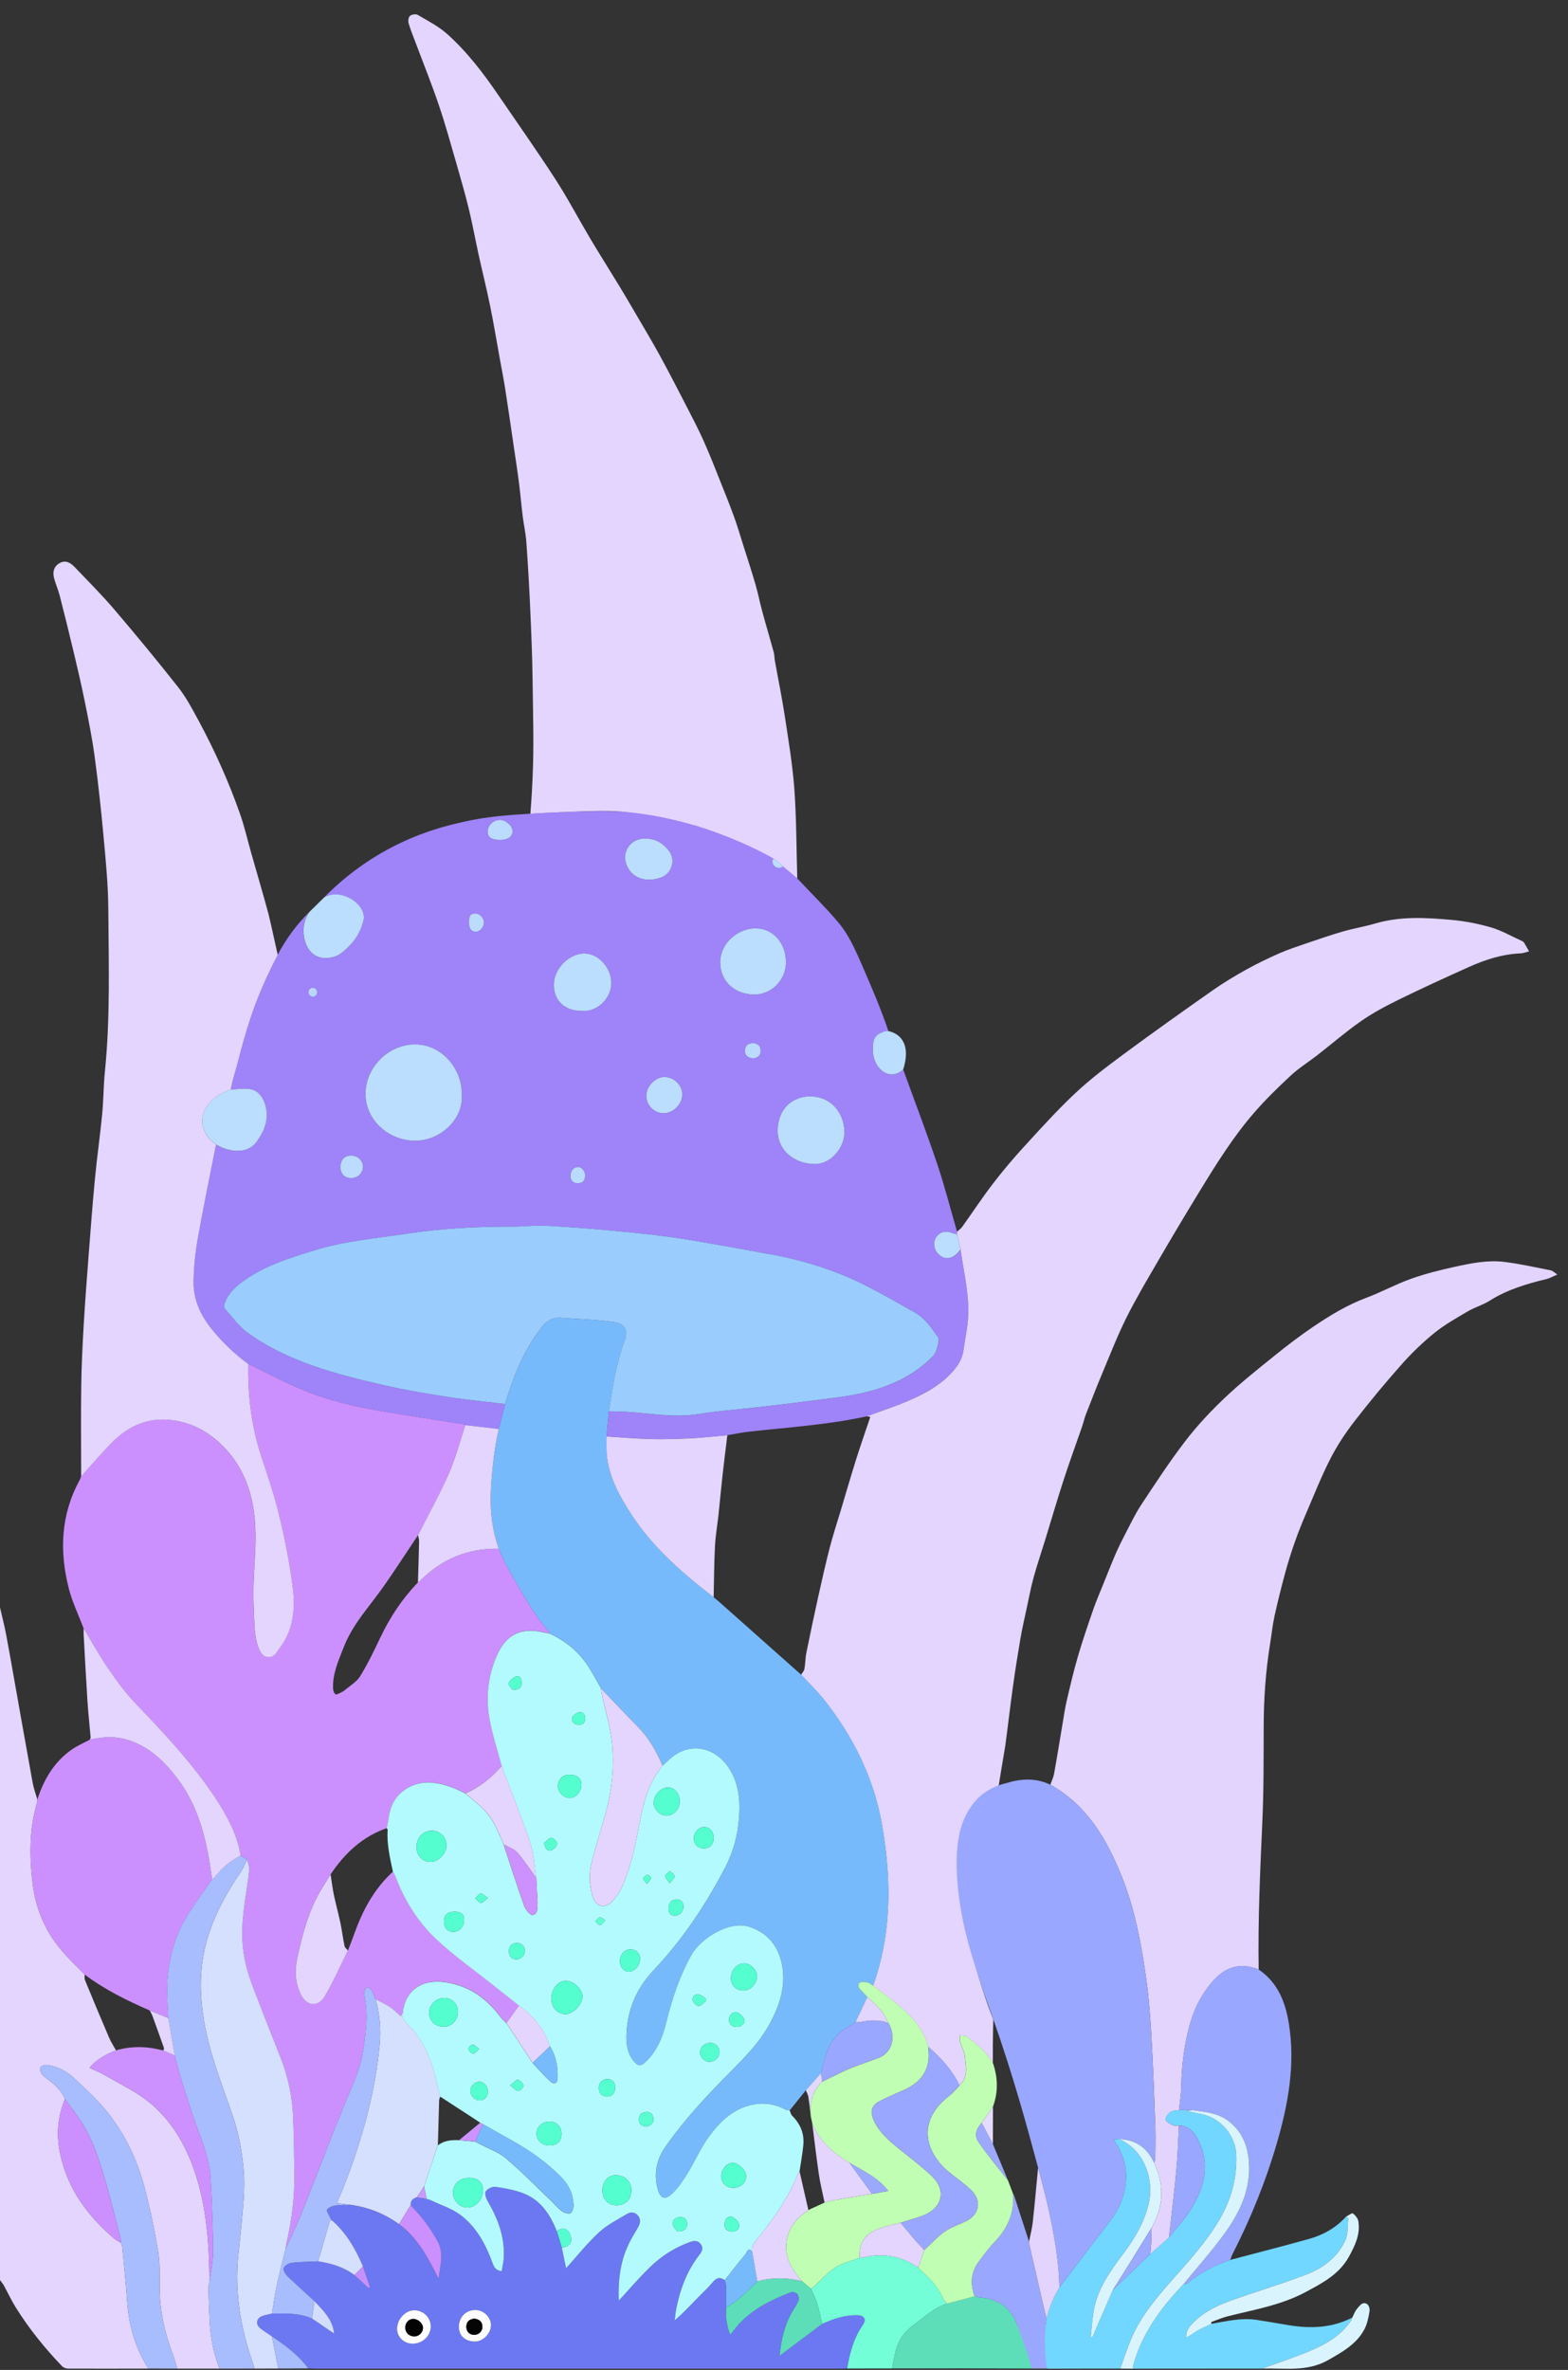 <?xml version="1.0" encoding="utf-8"?>
<!-- Generator: Adobe Illustrator 24.0.2, SVG Export Plug-In . SVG Version: 6.00 Build 0)  -->
<svg version="1.1" id="Layer_1" xmlns="http://www.w3.org/2000/svg" xmlns:xlink="http://www.w3.org/1999/xlink" x="0px" y="0px"
	 viewBox="0 0 685.09 1035.27" style="enable-background:new 0 0 685.09 1035.27;" xml:space="preserve">
<rect x="0" y="0" width="685.09" height="1035.27" fill="#333333" stroke="none"/>
<style type="text/css">
	.st0{fill:#E3D5FE;}
	.st1{fill:#9F83F9;}
	.st2{fill:#CC90FE;}
	.st3{fill:#E3D4FE;}
	.st4{fill:#9AA7FE;}
	.st5{fill:#6C78F2;}
	.st6{fill:#D5DFFE;}
	.st7{fill:#72D7FE;}
	.st8{fill:#A8BDFE;}
	.st9{fill:#73FED7;}
	.st10{fill:#5DDEB9;}
	.st11{fill:#DAF4FE;}
	.st12{fill:#BBDDFE;}
	.st13{fill:#CC91FE;}
	.st14{fill:#77BAFC;}
	.st15{fill:#9ACCFE;}
	.st16{fill:#BBDCFE;}
	.st17{fill:#BADAFE;}
	.st18{fill:#BADBFE;}
	.st19{fill:#B9D5FE;}
	.st20{fill:#C0FEB3;}
	.st21{fill:#B3FAFE;}
	.st22{fill:#9BA9FE;}
	.st23{fill:#FDFDFD;}
	.st24{fill:#FDFDFE;}
	.st25{fill:#D3DDFE;}
	.st26{fill:#56FCD0;}
	.st27{fill:#C690FD;}
	.st28{fill:#C89AFE;}
	.st29{fill:#E2D5FE;}
	.st30{fill:#E1D8FC;}
	.st31{fill:#9BA9FD;}
	.st32{fill:#9CA9FD;}
	.st33{fill:#E5DBFD;}
	.st34{fill:#54FECE;}
	.st35{fill:#54FECF;}
	.st36{fill:#77BBFC;}
	.st37{fill:#55FECF;}
	.st38{fill:#CC93FE;}
	.st39{fill:#56FECF;}
	.st40{fill:#58FED0;}
	.st41{fill:#56FED0;}
	.st42{fill:#58FED1;}
	.st43{fill:#57FED0;}
	.st44{fill:#59FED1;}
	.st45{fill:#5EFED3;}
	.st46{fill:#030303;}
	.st47{fill:#050505;}
</style>
<g>
	<g>
		<path class="st0" d="M95.94,1034.71c-6.19,0-12.38-0.01-18.56-0.01c-0.5-1.73-0.89-3.5-1.53-5.17c-3.73-9.89-6.17-20-6.11-30.67
			c0.03-5.24,0.16-10.58-0.71-15.71c-1.58-9.33-3.52-18.63-5.94-27.77c-3.04-11.47-8.07-22.22-15.31-31.6
			c-4.5-5.83-9.99-10.95-15.44-15.97c-3.31-3.05-7.38-5.3-12.08-5.73c-0.83-0.08-2.13,0.37-2.49,0.99
			c-0.37,0.65-0.14,1.99,0.33,2.69c0.68,1.02,1.77,1.8,2.78,2.56c3.12,2.36,6.07,4.86,7.52,8.66c-3.35,7.9-3.83,16.06-2,24.37
			c3.3,14.97,11.89,26.58,23.29,36.37c0.94,0.81,2.1,1.35,3.16,2.02c0.19,0.6,0.49,1.19,0.55,1.8c0.74,7.82,1.61,15.63,2.13,23.46
			c0.71,10.69,3.51,20.66,9.37,29.69c-11.72,0.02-23.44,0.06-35.15,0.01c-0.89,0-2.02-0.41-2.62-1.03
			c-7.59-7.91-14.46-16.42-20.27-25.73c-1.91-3.06-3.42-6.36-5.16-9.53c-0.47-0.85-1.13-1.59-1.7-2.38c0-97.95,0-195.9,0-293.85
			c0.89,3.92,1.9,7.82,2.66,11.77c1.32,6.89,2.5,13.81,3.73,20.72c2.62,14.71,5.2,29.42,7.88,44.12c0.45,2.48,1.35,4.88,2.05,7.32
			c-0.01,0.36,0.05,0.75-0.05,1.08c-3.53,11.78-3.44,23.83-1.98,35.81c1.31,10.69,5.41,20.48,12.43,28.79
			c3.19,3.78,6.83,7.18,10.26,10.75c0.04,0.82-0.15,1.74,0.15,2.46c3.46,8.4,6.95,16.78,10.53,25.12c0.83,1.94,2.01,3.73,3.03,5.59
			c-4.28,1.65-8.28,3.72-11.55,7.58c2.55,1.22,4.82,2.12,6.92,3.35c6.4,3.74,13.24,6.96,18.96,11.57
			c9.89,7.97,16.14,18.77,20.16,30.75c5.18,15.44,6.19,31.49,6.38,47.63c-0.17,1.06-0.52,2.12-0.49,3.17
			c0.11,4.52,0.3,9.04,0.51,13.56C91.9,1020.67,93.16,1027.85,95.94,1034.71z"/>
		<path class="st1" d="M394.62,467.21c4.97,13.7,10.17,27.32,14.82,41.12c3.29,9.77,5.84,19.79,8.71,29.7
			c0.02,0.39,0.03,0.79,0.05,1.18c-0.82-0.22-1.66-0.38-2.44-0.68c-2.53-0.99-4.99-0.4-6.54,1.64c-1.49,1.95-1.39,5.1,0.23,7.03
			c3.08,3.69,7.02,3.13,10.24-1.47c0.1,0.71,0.2,1.43,0.31,2.14c1.45,9.56,3.72,19.05,2.91,28.8c-0.36,4.3-1.33,8.55-1.88,12.85
			c-0.53,4.16-2.61,7.33-5.44,10.35c-4.77,5.1-10.7,8.44-16.86,11.23c-6.47,2.93-13.29,5.09-19.96,7.59
			c-16.94,3.72-34.21,4.8-51.39,6.71c-3.21,0.36-6.39,1.02-9.58,1.55c-5.13,0.45-10.26,1.06-15.4,1.32
			c-5.95,0.3-11.93,0.5-17.88,0.36c-6.51-0.15-13.01-0.75-19.51-1.15c0.33-3.65,0.66-7.3,1-10.95c1.91,0.04,3.81,0.04,5.72,0.12
			c11.14,0.49,22.17,2.95,33.45,1.09c8.27-1.36,16.67-1.95,25.01-2.91c7.35-0.85,14.71-1.64,22.04-2.63
			c8.66-1.17,17.45-1.91,25.92-3.96c11.19-2.71,21.56-7.51,29.75-16.07c1.35-1.41,2.87-6.76,2.03-7.94
			c-2.87-4.06-5.63-8.3-10.1-10.83c-7.18-4.06-14.34-8.17-21.7-11.9c-13.34-6.75-27.51-11.09-42.21-13.71
			c-13.16-2.35-26.29-4.89-39.5-6.9c-9.9-1.51-19.9-2.45-29.88-3.38c-9.44-0.89-18.91-1.6-28.39-2.08
			c-4.41-0.23-8.86,0.42-13.29,0.4c-16.04-0.09-31.98,0.77-47.88,3.2c-13.29,2.03-26.71,3.16-39.65,7.18
			c-11.18,3.48-22.36,6.86-31.88,14.08c-3.16,2.39-5.88,5.14-7.25,8.95c-0.25,0.69-0.45,1.83-0.09,2.24
			c3.3,3.71,6.25,7.97,10.21,10.81c17.71,12.66,38.39,18,59.17,22.78c9.32,2.14,18.78,3.72,28.24,5.2c8.29,1.29,16.66,2.08,25,3.1
			c-0.92,3.63-1.84,7.25-2.77,10.88c-4.88-0.55-9.75-1.1-14.63-1.65c-0.42-0.17-0.83-0.42-1.26-0.49
			c-11.65-1.85-23.31-3.57-34.94-5.54c-11.75-2-23.39-4.65-34.43-9.19c-8.25-3.4-16.16-7.64-24.22-11.5
			c-6.02-4.38-11.25-9.4-15.99-15.29c-5.13-6.36-8.08-13.1-7.94-21.03c0.11-6.12,0.73-12.3,1.8-18.33
			c2.45-13.79,5.31-27.5,8.01-41.25c1.22,0.59,2.39,1.34,3.66,1.76c4.65,1.52,10.52,1.89,14.01-2.88c2.47-3.37,4.28-6.95,4.5-11.11
			c0.23-4.32-1.87-10.94-6.96-11.92c-2.82-0.54-5.86,0.04-8.81,0.11c0.38-1.67,0.66-3.38,1.15-5.02
			c2.62-8.61,5.28-21.85,11.44-36.84c1.75-4.25,4.34-10.11,7.95-16.95c1.55-2.97,3.57-6.33,6.16-9.86c2.62-3.56,5.27-6.49,7.67-8.87
			c-0.84,1.24-2.23,3.65-2.5,6.9c-0.33,3.96,0.9,10.06,5.57,12.35c4.27,2.09,9.12,0.07,10.62-1.07c4.22-3.21,7.65-7.18,9.34-12.36
			c0.62-1.9,0.92-2.85,0.76-4.19c-0.65-5.46-8.08-10.29-14.16-9.19c-1.4,0.25-2.47,0.77-3.11,1.14c5.22-5.31,13.31-12.55,24.52-19.1
			c16.54-9.67,31.32-12.84,39.98-14.63c9.35-1.93,20.69-2.45,25.55-2.79c5.48-0.38,9.75-0.53,13.09-0.65
			c11.02-0.39,18.12-0.69,27.46-0.2c4.45,0.24,7.48,0.4,11.66,1c8.79,1.26,15.87,3.48,20.76,5.32c0,0,21.81,3.57,31.19,11.09
			c0.62,0.5,2.09,1.67,1.98,3.03c-0.04,0.55-0.34,0.96-0.23,1.81c0.04,0.3,0.13,1.01,0.7,1.55c0.75,0.72,1.83,0.63,2.2,0.6
			c0.92-0.08,1.02-0.45,1.65-0.46c1.04-0.02,1.74,1,2.73,2.1c1.34,1.49,1.36,0.88,3.43,3.07c5.95,6.32,12.18,12.41,17.79,19.03
			c5.56,6.57,8.29,13.74,14.3,27.64c3.55,8.22,6.1,15.19,7.78,20.07c-0.44-0.08-1.13-0.14-1.89,0.12c-0.32,0.11-0.52,0.27-0.66,0.32
			c-2.59,0.9-4.15,2.5-4.19,5.32c-0.02,1.69-0.2,3.43,0.14,5.05C383.16,468.53,389.68,471.85,394.62,467.21z M201.73,478.33
			c0.46-10.92-8.4-22.25-20.62-22.1c-11.5,0.14-21.41,10.04-21.42,21.63c-0.01,11.17,9.71,20.27,21.45,20.46
			C192.65,498.51,202.64,488.46,201.73,478.33z M368.99,494.54c-0.25-9.44-6.77-15.68-15.17-15.6c-8.3,0.08-14.05,6.15-14.05,15.01
			c0,8.42,6.95,14.31,15.96,14.56C362.68,508.69,368.94,501.83,368.99,494.54z M330.28,405.55c-7.26-0.21-15.72,6.11-15.61,15
			c0.1,7.94,5.98,13.65,14.52,13.89c7.81,0.23,14.21-6.3,14.21-14.12C343.4,411.96,337.71,405.55,330.28,405.55z M254.05,441.61
			c6.73,0.72,13.14-5.5,13.07-12.29c-0.07-6.59-5.57-12.71-11.65-12.79c-6.82-0.1-13.5,6.7-13.47,13.72
			C242.02,437.15,246.74,441.61,254.05,441.61z M273.06,374.72c0.08,1.03,0.45,4.19,2.98,6.67c1.39,1.37,2.83,1.94,3.54,2.21
			c2.85,1.09,6,0.87,9.18-0.26c4.76-1.68,6.57-7.66,3.52-11.65c-2.75-3.6-6.34-5.57-11.01-5.37
			C276.64,366.51,273.1,370.07,273.06,374.72z M289.78,486.3c4.21,0.08,8.18-3.72,8.34-7.98c0.15-4.09-3.46-7.77-7.71-7.85
			c-3.91-0.08-7.92,3.94-8.03,8.06C282.27,482.62,285.69,486.22,289.78,486.3z M153.39,504.8c-2.97,0.03-4.68,1.91-4.63,5.08
			c0.05,2.97,1.8,4.75,4.68,4.77c2.92,0.01,5.24-2.27,5.15-5.08C158.5,506.88,156.21,504.77,153.39,504.8z M218.6,366.92
			c3.37,0.01,5.4-1.47,5.36-3.89c-0.04-2.21-2.94-4.84-5.37-4.85c-3.02-0.01-5.54,2.34-5.51,5.14
			C213.11,365.83,214.76,366.91,218.6,366.92z M204.93,403.04c-0.03,2.56,1.08,4.06,2.95,3.99c1.93-0.07,3.55-1.95,3.56-4.12
			c0.01-1.94-1.87-3.87-3.77-3.87C204.81,399.04,204.94,401.09,204.93,403.04z M329.27,462.3c1.62-0.12,3.12-1.11,3.1-3.26
			c-0.02-2.01-1.15-3.36-3.43-3.33c-2.17,0.03-3.4,1.07-3.51,3.24C325.33,460.94,326.79,462.33,329.27,462.3z M252.46,516.85
			c2.63,0.04,3.2-1.55,3.2-3.58c0.01-1.79-1.76-3.7-3.38-3.48c-2.22,0.3-2.99,2.14-3,3.96
			C249.27,515.63,250.45,516.95,252.46,516.85z M138.63,433.56c0.05-1.17-0.86-2.12-1.9-2.14c-1.17-0.03-2.08,1.12-1.96,2.24
			c0.1,0.9,0.86,1.75,1.86,1.78C137.63,435.47,138.55,434.65,138.63,433.56z"/>
		<path class="st0" d="M378.76,618.7c6.67-2.5,13.48-4.66,19.96-7.59c6.17-2.79,12.09-6.13,16.86-11.23
			c2.83-3.02,4.91-6.19,5.44-10.35c0.55-4.29,1.52-8.54,1.88-12.85c0.81-9.76-1.46-19.25-2.91-28.8c-0.11-0.71-0.21-1.43-0.31-2.14
			c-0.49-2.17-0.99-4.35-1.48-6.52c-0.02-0.39-0.03-0.79-0.05-1.18c0.76-0.7,1.66-1.29,2.25-2.1c4.47-6.25,8.7-12.68,13.36-18.77
			c4.28-5.59,8.84-10.99,13.59-16.18c7.28-7.95,14.52-15.99,22.37-23.36c6.56-6.16,13.8-11.64,21.05-17
			c12.91-9.54,26.01-18.84,39.15-28.07c4.65-3.26,9.55-6.19,14.51-8.96c4.69-2.61,9.55-4.95,14.46-7.12
			c3.78-1.67,7.73-2.96,11.64-4.3c5.37-1.83,10.73-3.68,16.17-5.26c4.67-1.35,9.51-2.13,14.17-3.5c11.02-3.25,22.22-2.57,33.38-1.57
			c5.81,0.52,11.64,1.66,17.24,3.29c4.61,1.35,8.89,3.84,13.31,5.84c0.4,0.18,0.87,0.42,1.09,0.78c0.78,1.25,1.46,2.55,2.18,3.83
			c-1.24,0.31-2.47,0.83-3.72,0.88c-8,0.33-15.45,2.76-22.64,5.99c-10.24,4.6-20.46,9.27-30.54,14.21
			c-5.67,2.78-11.31,5.78-16.48,9.38c-6.66,4.63-12.82,9.99-19.24,14.98c-3.78,2.94-7.9,5.48-11.39,8.72
			c-5.56,5.15-11.01,10.46-15.98,16.17c-9.34,10.74-16.83,22.83-24.23,34.94c-6.07,9.94-12.04,19.94-17.89,30.01
			c-4.75,8.17-9.59,16.31-13.81,24.75c-3.88,7.77-7.03,15.91-10.39,23.93c-2.54,6.06-4.93,12.18-7.31,18.3
			c-0.68,1.76-1.07,3.62-1.69,5.41c-2.69,7.79-5.54,15.52-8.08,23.36c-2.83,8.72-5.39,17.53-8.09,26.29
			c-1.66,5.41-3.5,10.78-5,16.24c-1.21,4.41-2.04,8.93-3.01,13.41c-0.94,4.39-1.97,8.78-2.73,13.2c-1.2,7-2.3,14.01-3.28,21.04
			c-1.19,8.56-2.17,17.16-3.33,25.73c-0.15,1.1-0.95,5.59-1.99,11.95c-0.37,2.29-0.68,4.16-0.87,5.39
			c-0.29,0.22-0.75,0.56-1.29,1.01c-15.58,12.91-14.55,38.17-13.99,48.94c0.8,15.44,4.82,28.37,7.85,38.11
			c1.86,5.99,3.69,10.88,5.04,14.27c-0.04,1.41-0.07,2.83-0.1,4.25c-0.1,5-0.13,9.94-0.1,14.79c-2.88-4.69-6.93-8.25-11.27-11.48
			c-0.76-0.57-2.05-0.43-3.1-0.62c0.02,1.02-0.16,2.09,0.11,3.03c0.59,2.07,1.89,4.03,2.05,6.1c0.35,4.38,1.62,9.08-2.33,12.72
			c-3.27-6.69-8.13-12.09-13.72-16.9c-2.15-8.2-7.86-13.79-14.07-18.96c-3.24-2.69-6.68-5.14-10.03-7.69
			c3.82-10.64,5.88-21.67,6.51-32.9c0.69-12.42-0.42-24.77-2.54-37.05c-3.53-20.51-12.43-38.5-25.17-54.71
			c-3.11-3.96-6.8-7.46-10.23-11.18c0.51-0.85,1.31-1.64,1.47-2.55c0.42-2.3,0.37-4.69,0.83-6.98c1.67-8.27,3.43-16.53,5.25-24.77
			c1.58-7.11,3.17-14.22,4.99-21.27c1.39-5.38,3.14-10.67,4.74-16c2.24-7.49,4.42-15.01,6.76-22.47c1.95-6.19,4.11-12.32,6.22-18.61
			C379.64,618.83,379.2,618.77,378.76,618.7z"/>
		<path class="st2" d="M108.49,595.86c8.06,3.86,15.96,8.11,24.22,11.5c11.03,4.54,22.68,7.2,34.43,9.19
			c11.62,1.97,23.29,3.69,34.94,5.54c0.44,0.07,0.84,0.32,1.26,0.49c-2.38,7.1-4.26,14.43-7.27,21.26
			c-4.01,9.12-8.9,17.86-13.42,26.76c-4.98,7.45-9.85,14.97-14.98,22.32c-6.06,8.67-13.5,16.4-17.43,26.49
			c-2.31,5.92-5.02,11.7-4.71,18.26c0.04,0.88,0.45,2.08,1.1,2.47c0.47,0.29,1.62-0.47,2.43-0.83c0.57-0.26,1.13-0.58,1.6-0.99
			c2.29-1.97,5.16-3.59,6.68-6.05c3.32-5.38,6.08-11.12,8.8-16.85c4.24-8.93,9.6-17.05,16.48-24.15c0.35-0.28,0.74-0.52,1.06-0.83
			c9.48-9.46,20.88-14.18,34.3-13.88c1.14,2.55,2.09,5.22,3.46,7.64c3.73,6.58,7.5,13.16,11.54,19.55c2.2,3.49,4.99,6.62,7.51,9.91
			c-1.06-0.22-2.12-0.42-3.18-0.67c-9.3-2.16-15.84,0.79-19.83,9.38c-4.35,9.38-5.38,19.32-3.42,29.39
			c1.29,6.63,3.41,13.1,5.16,19.64c-4.44,5.13-9.6,9.31-15.88,12.02c-4.4-2.32-8.81-4.07-13.96-4.7
			c-8.67-1.06-17.78,4.11-19.36,14.32c-0.29,1.86-0.68,3.7-1.02,5.55c-10.68,3.71-18.41,11.01-24.56,20.22
			c-2.09,3.48-4.4,6.86-6.22,10.47c-4.1,8.13-6.32,16.91-8.28,25.75c-1.2,5.43-1.06,10.76,1.34,15.92
			c2.51,5.38,7.58,6.19,10.61,1.11c3.83-6.41,6.8-13.32,10.14-20.02c0.9-2.36,1.85-4.71,2.69-7.09c3.69-10.35,8.72-19.85,17-27.35
			c0.34,0.63,0.77,1.22,1.02,1.88c3.97,10.6,9.9,20.11,18.09,27.77c7.63,7.14,16.26,13.21,24.47,19.74
			c3.81,3.03,7.64,6.04,11.46,9.06c-1.83,2.56-3.65,5.13-5.48,7.69c-0.93-0.97-1.96-1.87-2.77-2.94
			c-6.12-8.12-13.76-13.51-24.14-14.97c-10.08-1.42-17.31,3.6-18.36,13.48c-0.27,0.45-0.54,0.89-0.88,1.45
			c-1.59-1.37-3.04-2.89-4.75-4.02c-1.98-1.31-4.18-2.28-6.29-3.4c-0.63-1.4-1.14-2.87-1.94-4.17c-0.35-0.57-1.27-0.79-1.94-1.16
			c-0.35,0.66-0.82,1.29-1.01,2c-0.16,0.59-0.11,1.28,0.02,1.89c1.79,8.59,0.63,17.05-0.89,25.53c-1.35,7.59-4.75,14.38-7.63,21.42
			c-6.64,16.26-12.85,32.7-19.36,49.01c-1.97,4.94-4.37,9.7-6.58,14.54c0.1-0.72,0.15-1.44,0.31-2.14
			c2.35-10.07,3.65-20.27,3.53-30.62c-0.09-8.06-0.24-16.13-0.53-24.18c-0.32-9.19-2.15-18.1-5.52-26.69
			c-4.27-10.87-8.63-21.7-12.72-32.63c-3.04-8.13-4.45-16.68-3.92-25.3c0.49-7.98,2.07-15.9,2.96-23.86
			c0.17-1.52-0.6-3.15-0.94-4.72c-0.92-0.54-1.85-1.09-2.77-1.63c-1.5-9.14-5.79-17.13-10.75-24.71
			c-10.1-15.44-22.72-28.78-35.44-42.05c-4.47-4.66-8.28-10.02-11.95-15.37c-3.77-5.51-6.99-11.4-10.46-17.12
			c-2.21-5.83-4.98-11.51-6.51-17.51c-4.14-16.3-3.5-32.29,4.81-47.41c0.26-0.47,0.38-1.01,0.57-1.52
			c4.48-4.96,8.8-10.09,13.49-14.84c7.08-7.15,15.49-10.96,25.89-9.79c9.85,1.11,17.76,6.05,24.09,13.01
			c9.39,10.32,12.52,23.3,12.71,36.94c0.11,7.86-0.8,15.72-0.92,23.59c-0.1,5.88,0.22,11.78,0.56,17.65
			c0.15,2.5,0.54,5.07,1.35,7.42c0.74,2.14,1.65,4.71,4.45,4.98c2.71,0.26,3.76-2.2,5.09-3.93c6.12-7.97,6.89-17.36,5.72-26.71
			c-1.31-10.45-3.4-20.85-5.86-31.1c-2.12-8.86-5.1-17.52-7.94-26.2C109.82,622.92,108.21,609.53,108.49,595.86z"/>
		<path class="st0" d="M348.34,383.7c-1.15-0.97-2.11-1.78-2.81-2.37c-1.71-1.43-1.99-1.65-3-2.51c-1.85-1.58-1.88-1.68-2.7-2.34
			c0,0-1.53-1.33-3.86-2.58c-16.28-8.71-31.26-12.98-31.26-12.98c-10.61-3.21-21.45-5.42-32.42-6.31
			c-8.11-0.66-16.21-0.22-27.46,0.2c-5.42,0.2-9.93,0.45-13.09,0.65c0.29-3.62,0.66-8.98,0.95-15.48
			c0.63-14.23,0.24-24.6,0.01-43.06c-0.13-10.5-0.59-20.99-1.06-31.48c-0.43-9.57-0.98-19.13-1.67-28.68
			c-0.27-3.76-1.12-7.47-1.59-11.22c-0.61-4.92-1.02-9.86-1.65-14.77c-0.71-5.54-1.57-11.06-2.38-16.59
			c-1.19-8.1-2.35-16.21-3.62-24.31c-0.7-4.45-1.58-8.86-2.38-13.29c-1.38-7.61-2.64-15.24-4.18-22.82
			c-1.52-7.48-3.38-14.88-5.02-22.34c-1.46-6.66-2.67-13.38-4.28-20.01c-1.59-6.56-3.46-13.05-5.33-19.54
			c-2.51-8.67-4.9-17.39-7.8-25.94c-3.09-9.14-6.71-18.1-10.1-27.14c-1.08-2.88-2.27-5.73-3.13-8.68c-0.28-0.97-0.04-2.63,0.62-3.18
			c0.76-0.63,2.56-0.9,3.38-0.42c4.41,2.59,9.1,4.97,12.87,8.35c8.87,7.93,16.03,17.42,22.72,27.23
			c8.2,12.02,16.61,23.91,24.51,36.12c5.49,8.49,10.2,17.48,15.38,26.18c4.05,6.81,8.31,13.5,12.42,20.27
			c2.63,4.33,5.2,8.7,7.75,13.08c3.5,6,7.07,11.96,10.4,18.06c3.94,7.21,7.69,14.52,11.46,21.83c2.55,4.94,5.13,9.87,7.4,14.95
			c2.64,5.9,4.98,11.94,7.39,17.95c2.04,5.08,4.07,10.16,5.94,15.3c1.41,3.87,2.56,7.84,3.81,11.77c1.86,5.89,3.79,11.77,5.52,17.7
			c1.15,3.94,1.92,7.98,3,11.94c1.6,5.9,3.35,11.75,4.97,17.64c0.33,1.2,0.27,2.5,0.5,3.73c1.44,8.06,3.1,16.08,4.33,24.17
			c1.62,10.67,3.41,21.35,4.2,32.1C348,357.78,347.96,370.76,348.34,383.7z"/>
		<path class="st3" d="M458.91,779.63c0.56-1.58,1.33-3.12,1.63-4.75c1.31-7.25,2.47-14.52,3.7-21.78
			c0.57-3.38,1.04-6.78,1.82-10.11c1.53-6.55,3.06-13.11,4.95-19.56c2.01-6.89,4.36-13.69,6.71-20.48c1.3-3.74,2.89-7.38,4.37-11.06
			c1.75-4.34,3.45-8.7,5.31-13c1.28-2.97,2.73-5.88,4.23-8.75c2.25-4.3,4.32-8.74,6.99-12.78c6.21-9.41,12.39-18.89,19.25-27.82
			c5.16-6.72,11.03-13,17.18-18.84c6.94-6.58,14.47-12.55,21.92-18.56c5.4-4.36,10.94-8.6,16.69-12.49
			c7.38-5,14.97-9.62,23.42-12.77c6.56-2.44,12.75-5.88,19.34-8.22c6.25-2.22,12.75-3.86,19.25-5.28c7.05-1.55,14.25-3.01,21.5-2.14
			c6.86,0.82,13.64,2.39,20.43,3.71c0.77,0.15,1.42,0.88,2.84,1.81c-2.02,0.86-3.31,1.63-4.7,1.97c-8.69,2.09-17.18,4.61-24.86,9.46
			c-3,1.89-6.56,2.88-9.62,4.69c-4.96,2.91-10.05,5.77-14.5,9.37c-5.13,4.15-9.94,8.79-14.32,13.73c-7.13,8.03-14,16.3-20.57,24.8
			c-3.96,5.11-7.6,10.59-10.54,16.34c-3.98,7.76-7.19,15.91-10.64,23.94c-1.73,4.04-3.39,8.12-4.85,12.27
			c-1.58,4.5-3.04,9.06-4.29,13.67c-1.71,6.31-3.31,12.66-4.7,19.04c-0.88,4.04-1.29,8.17-1.95,12.26
			c-1.92,11.88-2.74,23.84-2.77,35.88c-0.04,14.03,0.04,28.07-0.6,42.08c-0.97,21.36-1.94,42.72-1.59,64.11
			c-7.61-3.06-14.12-1.41-19.59,4.62c-4.95,5.46-8.32,11.82-10.33,18.87c-2.56,8.98-3.74,18.18-3.9,27.53
			c-0.06,3.49-0.64,6.97-0.99,10.45c-1.22,0.21-2.7,0.06-3.61,0.71c-1.06,0.76-2.36,2.33-2.2,3.34c0.15,0.99,1.92,1.88,3.14,2.49
			c0.72,0.36,1.75,0.09,2.65,0.11c-0.35,6.4-0.49,12.81-1.09,19.19c-0.93,9.96-2.16,19.88-3.26,29.82
			c-2.74,2.41-5.49,4.83-8.23,7.24c0.15-1.67,0.36-3.35,0.45-5.02c0.11-2.15,0.13-4.31,0.18-6.46c5.23-9.31,5.74-18.79,1.07-28.47
			c0.19-0.66,0.53-1.32,0.54-1.99c0.05-4.69,0.17-9.39,0-14.07c-0.47-12.85-0.93-25.7-1.66-38.53c-0.48-8.39-1.07-16.79-2.22-25.11
			c-2.17-15.6-4.99-31.09-10.95-45.8C483.37,803.07,474.79,788.49,458.91,779.63z"/>
		<path class="st0" d="M108.49,595.86c-0.27,13.67,1.33,27.06,5.6,40.12c2.84,8.67,5.82,17.34,7.94,26.2
			c2.46,10.25,4.54,20.65,5.86,31.1c1.17,9.35,0.4,18.73-5.72,26.71c-1.33,1.73-2.38,4.19-5.09,3.93c-2.8-0.27-3.71-2.84-4.45-4.98
			c-0.81-2.36-1.2-4.92-1.35-7.42c-0.34-5.88-0.66-11.77-0.56-17.65c0.13-7.87,1.03-15.73,0.92-23.59
			c-0.18-13.63-3.32-26.62-12.71-36.94c-6.33-6.96-14.23-11.89-24.09-13.01c-10.4-1.18-18.81,2.64-25.89,9.79
			c-4.7,4.75-9.01,9.88-13.49,14.84c-0.01-13.08-0.15-26.17,0.03-39.25c0.12-8.96,0.56-17.91,1.08-26.86
			c0.59-10.19,1.37-20.37,2.16-30.55c0.86-11.16,1.69-22.33,2.76-33.47c0.89-9.34,2.23-18.63,3.14-27.96
			c0.61-6.29,0.58-12.65,1.22-18.94c2.38-23.62,1.62-47.3,1.47-70.95c-0.07-10.55-1.12-21.11-2.08-31.63
			c-1.07-11.67-2.34-23.34-3.9-34.96c-1.07-7.94-2.66-15.83-4.25-23.69c-1.48-7.34-3.19-14.64-4.92-21.92
			c-1.96-8.25-4-16.48-6.11-24.69c-0.65-2.53-1.76-4.95-2.42-7.48c-0.65-2.53-0.28-4.95,2.16-6.48c2.21-1.39,4.44-0.92,6.76,1.52
			c5.79,6.09,11.77,12.02,17.22,18.41c9.55,11.19,18.93,22.54,28.04,34.1c3.44,4.37,6.12,9.41,8.78,14.33
			c7.11,13.16,13.26,26.78,18.22,40.9c2,5.7,3.35,11.63,5,17.45c2.52,8.86,5.14,17.69,7.53,26.58c0.38,1.42,1.66,7.21,3.23,14.26
			c0.32,1.46,0.59,2.66,0.77,3.46c-3.62,6.84-6.21,12.71-7.95,16.95c-6.17,15-8.83,28.24-11.44,36.84c-0.5,1.64-0.78,3.34-1.15,5.02
			c-1.48,0.66-3.03,1.19-4.44,1.99c-9.06,5.15-11.33,15.33-1.98,22.05c-2.7,13.74-5.56,27.46-8.01,41.25
			c-1.07,6.03-1.69,12.2-1.8,18.33c-0.14,7.93,2.81,14.67,7.94,21.03C97.24,586.45,102.47,591.48,108.49,595.86z"/>
		<path class="st4" d="M458.91,779.63c15.88,8.86,24.46,23.45,31.01,39.62c5.96,14.72,8.78,30.2,10.95,45.8
			c1.16,8.31,1.75,16.72,2.22,25.11c0.73,12.83,1.19,25.69,1.66,38.53c0.17,4.68,0.05,9.38,0,14.07c-0.01,0.66-0.35,1.33-0.54,1.99
			c-2.86-6.42-7.75-9.92-14.8-10.32c-0.83,0.05-1.66,0.11-2.92,0.19c3.86,5.35,5.74,11.04,5.53,16.9
			c-0.24,6.73-2.63,13.03-6.85,18.52c-7.48,9.73-14.87,19.51-22.3,29.28c-0.21-12.27-2.51-24.26-5.17-36.17
			c-1-4.49-2.05-8.47-4.14-16.24c-4.92-18.31-10.53-39-19.53-64.73c-2.75-7.87-3.04-8.25-5.04-14.27
			c-4.2-12.67-7.85-23.84-9.83-38.03c-3.06-21.91,0.61-31.78,1.88-34.79c2.78-6.61,6.45-9.84,7.77-10.93
			c3.94-3.22,8.03-4.54,10.51-5.12C445.92,776.96,452.47,776.53,458.91,779.63z"/>
		<path class="st5" d="M370.16,1034.65c-1,0.03-1.99,0.07-2.99,0.07c-76.5,0-152.99,0-229.49,0c-1,0-1.99-0.07-2.99-0.1
			c-4.26-5.84-9.99-10.02-15.89-14.01c-1.7-1.16-3.48-2.22-5.07-3.51c-2.23-1.79-1.76-4.42,0.93-5.4c1.33-0.48,2.76-0.69,4.15-1.03
			c5.93-0.04,11.89-0.3,17.51,2.15c3.13,2.14,6.25,4.27,9.66,6.61c-0.65-6.34-4.85-10.12-8.59-14.19
			c-3.98-3.65-8.02-7.23-11.89-10.99c-0.89-0.86-1.92-2.69-1.56-3.46c0.51-1.1,2.18-2.16,3.46-2.31c3.84-0.45,7.72-0.45,11.59-0.63
			c5.72,0.87,11.18,2.44,15.87,6.03c2.04,1.87,4.08,3.75,6.12,5.62c0.23-0.14,0.46-0.28,0.7-0.42c-1.03-3.02-2.07-6.04-3.1-9.05
			c-3.21-7.61-7.3-14.64-13.61-20.16c-0.21-0.29-0.48-0.55-0.62-0.87c-0.56-1.29-1.88-3.22-1.45-3.77c0.81-1.05,2.59-1.63,4.05-1.83
			c2.22-0.31,4.5-0.12,6.76-0.14c7.57,1.11,14.45,3.91,20.66,8.38c8.11,6.01,12.7,14.65,17.2,23.86c0.87-6.15,2.5-11.78-0.8-17.12
			c-1.61-2.61-3.16-5.28-5.01-7.72c-1.94-2.56-4.21-4.87-6.34-7.29c-0.13-1.91,0.89-2.93,2.62-3.39c1.46,0.2,2.92,0.4,4.38,0.61
			c0.68,0.23,1.4,0.39,2.05,0.69c4.22,2.01,8.85,3.47,12.55,6.2c7.12,5.26,11.2,12.92,14.19,21.13c0.65,1.79,1.44,3.29,3.99,3.54
			c0.32-2.08,0.82-4.1,0.92-6.14c0.41-8.92-2.62-16.86-7.04-24.43c-0.73-1.24-1.42-3.4-0.84-4.29c0.76-1.15,2.91-2.16,4.28-1.97
			c4.08,0.57,8.24,1.32,12.07,2.79c7.64,2.93,11.8,9.27,14.68,16.58c0.73,2.39,1.46,4.77,2.19,7.16c0.66,3.18,1.32,6.37,1.87,9.02
			c4.76-5.27,9.16-10.83,14.3-15.6c3.52-3.27,8-5.54,12.17-8.05c1.62-0.98,3.59-1.01,4.96,0.68c1.4,1.72,0.95,3.52-0.11,5.31
			c-1.47,2.5-3,4.98-4.22,7.61c-3.6,7.8-4.44,16.08-4.09,24.21c4.53-4.89,8.91-10.04,13.74-14.72c4.98-4.83,10.83-8.53,17.42-10.9
			c1.68-0.6,3.44-0.76,4.69,0.95c1.27,1.74,0.48,3.25-0.64,4.69c-5.48,7.04-8.45,15.15-10.14,23.81c-0.31,1.57-0.43,3.17-0.63,4.76
			c3.4-2.85,6.18-5.83,9.01-8.77c2.52-2.62,5.25-5.05,7.57-7.82c1.67-2,3.19-2.52,5.29-0.93c0.19,0.77,0.54,1.54,0.56,2.32
			c0.08,3.21,0.06,6.43,0.08,9.65c-0.29,3.99,0.18,7.85,1.79,11.83c1.39-1.71,2.5-3.24,3.77-4.63c6.23-6.83,14.34-10.66,22.74-13.95
			c0.75-0.3,2.26,0.21,2.82,0.85c0.56,0.65,0.76,2.1,0.43,2.92c-0.7,1.75-1.86,3.31-2.81,4.95c-3.45,5.99-4.71,12.57-5.43,19.07
			c6.24-4.67,12.43-9.31,18.62-13.94c4.9-2.23,9.95-3.92,15.41-3.79c3.01,0.07,3.99,1.83,2.33,4.26
			C373.01,1021.39,371.22,1027.88,370.16,1034.65z M188.21,1016.34c0.03-3.87-3.12-7.04-7.08-7.13c-3.87-0.09-7.65,3.9-7.64,8.06
			c0.01,3.71,3.03,6.56,6.91,6.54C184.62,1023.78,188.18,1020.38,188.21,1016.34z M207.65,1022.86c3.44-0.03,6.82-3.54,6.87-7.1
			c0.04-3.51-3.32-6.76-6.89-6.67c-4.16,0.11-7.12,3.16-7.12,7.36C200.5,1020.39,203.3,1022.9,207.65,1022.86z"/>
		<path class="st2" d="M36.98,862.54c-3.44-3.57-7.07-6.97-10.26-10.75C19.7,843.48,15.6,833.68,14.29,823
			c-1.47-11.98-1.55-24.04,1.98-35.81c0.1-0.33,0.03-0.72,0.05-1.08c2.87-8.91,7.45-16.67,15.34-22.04
			c2.37-1.61,5.05-2.75,7.59-4.11c5.62-1.3,11.18-1.62,16.81,0.18c9.45,3.02,16.1,9.65,21.77,17.22
			c9.62,12.86,12.73,28.1,14.86,43.6c-3.73,5.42-7.73,10.68-11.11,16.31c-5.51,9.16-8.09,19.3-8.48,29.94
			c-0.17,4.78,0.29,9.58,0.46,14.37c-2.71-1.11-5.42-2.22-8.14-3.33C55.44,873.9,45.7,869.15,36.98,862.54z"/>
		<path class="st6" d="M118.81,1010.67c-1.39,0.33-2.82,0.54-4.15,1.03c-2.69,0.98-3.16,3.61-0.93,5.4c1.6,1.29,3.38,2.35,5.07,3.51
			c0.94,4.68,1.87,9.37,2.81,14.05c-3.48,0.01-6.97,0.02-10.45,0.03c-0.28-0.95-0.52-1.92-0.84-2.85
			c-4.47-12.73-6.97-25.83-6.67-39.33c0.14-6.21,1.07-12.4,1.63-18.6c0.78-8.62,1.88-17.17,1.16-25.91
			c-0.67-8.18-2.16-16.13-4.79-23.83c-4.67-13.68-10.15-27.08-12.54-41.47c-1.7-10.18-2.01-20.27,0.14-30.42
			c2.73-12.92,8.89-24.21,16.2-35c1.04-1.53,1.68-3.33,2.5-5.01c0.34,1.58,1.11,3.2,0.94,4.72c-0.9,7.97-2.48,15.88-2.96,23.86
			c-0.53,8.62,0.88,17.17,3.92,25.3c4.09,10.93,8.45,21.76,12.72,32.63c3.37,8.58,5.2,17.49,5.52,26.69
			c0.28,8.06,0.44,16.12,0.53,24.18c0.11,10.35-1.18,20.55-3.53,30.62c-0.16,0.7-0.21,1.43-0.31,2.14
			c-1.25,5.11-2.62,10.2-3.72,15.35C120.13,1002.03,119.54,1006.36,118.81,1010.67z"/>
		<path class="st7" d="M462.86,999.32c7.43-9.76,14.82-19.55,22.3-29.28c4.22-5.48,6.61-11.79,6.85-18.52
			c0.21-5.87-1.67-11.55-5.53-16.9c1.27-0.08,2.09-0.13,2.92-0.19c0.12,0.13,0.22,0.31,0.37,0.39
			c10.71,5.15,14.41,17.86,12.13,27.68c-1.89,8.15-6.1,15.32-11.07,21.92c-5.92,7.87-11.66,15.75-13.12,25.83
			c-0.5,3.47-0.78,6.97-1.17,10.45c0.27,0.05,0.54,0.11,0.81,0.16c0.54-1.29,1.08-2.58,1.63-3.86c2.4-5.55,4.81-11.09,7.22-16.63
			c5.44-5.23,10.87-10.45,16.31-15.68c2.74-2.41,5.49-4.83,8.23-7.24c3.12-3.96,6.64-7.67,9.29-11.92
			c5.55-8.88,8.78-18.25,4.34-28.8c-1.84-4.36-4.1-7.87-9.29-8.29c-0.89-0.01-1.93,0.25-2.65-0.11c-1.22-0.61-2.99-1.5-3.14-2.49
			c-0.16-1.01,1.14-2.58,2.2-3.34c0.91-0.65,2.38-0.5,3.61-0.71c1.99,0,3.99,0.01,5.98,0.01c-0.71,0.07-1.43,0.14-2.83,0.28
			c2.75,0.57,4.77,0.99,6.8,1.41c8.39,1.74,14.81,9.42,15.1,17.97c0.34,10.25-2.35,19.72-7.55,28.48
			c-5.86,9.87-13.62,18.25-21.18,26.81c-6.4,7.25-12.61,14.79-16.65,23.71c-2.08,4.6-3.58,9.47-5.34,14.23
			c-10.25,0.01-20.49-0.02-30.74,0.05c-1.64,0.01-2.53-0.3-2.57-2.17c-0.07-2.71-0.36-5.41-0.55-8.12c0.55-3.87,1.11-7.73,1.66-11.6
			c0.49-2.11,1.23-4.57,2.35-7.23C460.63,1003.17,461.78,1001.06,462.86,999.32z"/>
		<path class="st4" d="M521.09,921.82c-1.99,0-3.99-0.01-5.98-0.01c0.35-3.48,0.93-6.96,0.99-10.45c0.16-9.35,1.34-18.54,3.9-27.53
			c2.01-7.05,5.38-13.4,10.33-18.87c5.46-6.03,11.97-7.69,19.59-4.62c8.27,5.63,11.64,14,13.18,23.44
			c2.9,17.8-0.16,34.97-5.09,52.01c-4.91,16.96-11.49,33.23-19.52,48.93c-0.41,0.8-0.67,1.67-0.99,2.51
			c-6.99,2.4-13.44,5.77-19.12,10.56c-0.18,0.16-0.72-0.11-1.09-0.18c5.4-6.56,11-12.95,16.14-19.7
			c7.69-10.12,13.5-21.05,12.21-34.42c-0.69-7.09-3.45-13.04-9.36-17.32C531.72,922.89,526.33,922.61,521.09,921.82z"/>
		<path class="st8" d="M107.94,812.27c-0.82,1.68-1.46,3.48-2.5,5.01c-7.31,10.79-13.47,22.08-16.2,35
			c-2.15,10.15-1.84,20.24-0.14,30.42c2.4,14.38,7.87,27.79,12.54,41.47c2.63,7.7,4.12,15.64,4.79,23.83
			c0.72,8.74-0.38,17.29-1.16,25.91c-0.56,6.2-1.49,12.39-1.63,18.6c-0.3,13.5,2.2,26.6,6.67,39.33c0.33,0.93,0.56,1.9,0.84,2.85
			c-5.07,0.01-10.14,0.01-15.21,0.02c-2.78-6.86-4.04-14.03-4.38-21.39c-0.2-4.52-0.4-9.04-0.51-13.56
			c-0.03-1.05,0.32-2.12,0.49-3.17c0.55-4.26,1.58-8.53,1.55-12.78c-0.07-10.5-0.48-21-1.03-31.48c-0.38-7.28-2.59-14.14-5.21-20.94
			c-2.78-7.24-5.02-14.69-7.37-22.09c-1.2-3.76-2.13-7.61-3.18-11.42c-0.92-5.43-1.85-10.86-2.77-16.3
			c-0.17-4.79-0.63-9.59-0.46-14.37c0.39-10.63,2.98-20.78,8.48-29.94c3.38-5.63,7.39-10.89,11.11-16.31
			c0.41-0.34,0.9-0.61,1.22-1.02c3.06-3.95,6.73-7.14,11.26-9.3C106.09,811.18,107.02,811.73,107.94,812.27z"/>
		<path class="st7" d="M517.28,997.61c0.37,0.07,0.91,0.33,1.09,0.18c5.68-4.79,12.12-8.16,19.11-10.56
			c11.53-3.06,23.1-6,34.59-9.22c6.2-1.73,11.69-4.87,16.08-9.72c0.32,0.3,0.93,0.63,0.9,0.89c-0.3,3.11,0.01,6.51-1.19,9.24
			c-3.39,7.72-9.93,12.47-17.56,15.35c-10.41,3.93-21.07,7.17-31.57,10.86c-6.44,2.26-12.63,5.1-17.52,10.08
			c-1.67,1.7-3.1,3.63-2.97,6.42c1.91-0.91,3.5-2.2,5.25-3.2c1.86-1.07,3.87-1.87,5.82-2.79c6.57-1.15,13.11-2.77,19.87-1.71
			c4.55,0.71,9.1,1.5,13.64,2.26c9.65,1.62,19.08,1.31,28-3.27c-0.22,0.49-0.37,1.02-0.66,1.45c-4.18,6.15-10.32,9.87-16.89,12.7
			c-7.09,3.06-14.48,5.43-21.74,8.11c-18.87,0.01-37.74,0.02-56.61,0.04c0-0.27-0.06-0.56,0.01-0.81
			C498.72,1019.55,507.25,1008.12,517.28,997.61z"/>
		<path class="st8" d="M64.9,1034.67c-5.87-9.03-8.66-19-9.37-29.69c-0.52-7.83-1.39-15.64-2.13-23.46c-0.06-0.61-0.36-1.2-0.55-1.8
			c-0.11-0.8-0.13-1.63-0.33-2.4c-1.89-7.35-3.66-14.74-5.75-22.04c-2.67-9.32-5.4-18.68-10.43-27.07
			c-2.35-3.92-5.28-7.5-7.94-11.24c-1.45-3.81-4.39-6.3-7.52-8.66c-1.01-0.76-2.09-1.54-2.78-2.56c-0.47-0.7-0.7-2.04-0.33-2.69
			c0.35-0.62,1.66-1.07,2.49-0.99c4.7,0.43,8.77,2.68,12.08,5.73c5.44,5.01,10.94,10.14,15.44,15.97
			c7.25,9.39,12.28,20.13,15.31,31.6c2.42,9.14,4.36,18.44,5.94,27.77c0.87,5.13,0.74,10.47,0.71,15.71
			c-0.06,10.66,2.38,20.78,6.11,30.67c0.63,1.68,1.02,3.45,1.53,5.17C73.22,1034.69,69.06,1034.68,64.9,1034.67z"/>
		<path class="st9" d="M370.16,1034.65c1.06-6.77,2.85-13.26,6.81-19.01c1.67-2.42,0.68-4.18-2.33-4.26
			c-5.47-0.14-10.51,1.56-15.41,3.79c-0.73-2.98-1.33-6-2.24-8.92c-0.68-2.2-1.76-4.27-2.66-6.4c0.59-0.48,1.2-0.94,1.76-1.45
			c2.99-2.69,5.68-5.84,9.03-7.95c3.12-1.97,6.94-2.82,10.45-4.17c0.81-0.09,1.64-0.09,2.43-0.27c8.44-1.96,16.14-0.25,23.22,4.61
			c4.05,3.83,8.25,7.53,10.52,12.83c0.45,1.05,1.31,1.93,1.98,2.88c-5.83,1.91-10.13,6.15-14.94,9.64
			c-3.58,2.6-5.96,6.05-7.19,10.23c-0.81,2.75-1.22,5.61-1.81,8.43C383.24,1034.63,376.7,1034.64,370.16,1034.65z"/>
		<path class="st0" d="M105.17,810.64c-4.53,2.16-8.2,5.35-11.26,9.3c-0.32,0.41-0.81,0.69-1.22,1.02
			c-2.13-15.5-5.24-30.74-14.86-43.6c-5.67-7.57-12.32-14.2-21.77-17.22c-5.64-1.8-11.2-1.48-16.81-0.18
			c0.12-0.34,0.38-0.69,0.35-1.02c-0.45-5.3-1.05-10.58-1.39-15.89c-0.64-9.83-1.14-19.66-1.68-29.49
			c-0.04-0.72,0.03-1.45,0.05-2.18c3.46,5.72,6.69,11.61,10.46,17.12c3.66,5.35,7.48,10.71,11.95,15.37
			c12.72,13.27,25.34,26.62,35.44,42.05C99.38,793.51,103.67,801.49,105.17,810.64z"/>
		<path class="st10" d="M389.79,1034.62c0.59-2.81,1-5.68,1.81-8.43c1.23-4.18,3.6-7.62,7.19-10.23c4.81-3.49,9.11-7.74,14.94-9.64
			c4.03-1.06,8.07-2.13,12.1-3.19c0.69,0.16,1.37,0.4,2.07,0.46c7.16,0.6,12.78,3.56,15.81,10.39c1.53,3.44,2.91,6.94,4.36,10.42
			c0.95,3.42,1.91,6.85,2.86,10.27c-0.07,0-0.91,0-0.98-0.01C429.87,1034.57,409.81,1034.56,389.79,1034.62z"/>
		<path class="st4" d="M450.93,1034.68c-3.26-10.48-6.07-18.13-7.22-20.69c-1.18-2.63-2.51-4.17-2.97-4.68
			c-0.45-0.5-0.92-0.97-1.45-1.42c-3.02-2.6-6.91-3.91-11.39-4.29c-0.7-0.06-1.38-0.3-2.08-0.46c-1.96-5.36-1.67-10.48,1.81-15.16
			c2.16-2.89,4.27-5.86,6.77-8.44c5.78-5.97,8.94-12.82,8.2-21.25c0.18,0.31,0.42,0.6,0.52,0.93c2.17,6.66,4.32,13.33,6.48,20
			c0.06,0.54,0.06,1.09,0.18,1.62c1.87,8.18,3.75,16.37,5.64,24.55c0.58,2.51,1.2,5,1.81,7.51c-0.24,1.75-0.43,3.59-0.55,5.52
			c-0.38,6.08,0.03,11.57,0.75,16.25C455.27,1034.66,453.1,1034.67,450.93,1034.68z"/>
		<path class="st11" d="M517.28,997.61c-10.03,10.51-18.56,21.94-22.34,36.3c-0.07,0.25-0.01,0.54-0.01,0.81
			c-1.83,0-3.67-0.01-5.5-0.01c1.76-4.75,3.26-9.62,5.34-14.23c4.04-8.92,10.25-16.46,16.65-23.71
			c7.56-8.56,15.32-16.94,21.18-26.81c5.2-8.75,7.89-18.22,7.55-28.48c-0.28-8.56-6.71-16.23-15.1-17.97
			c-2.03-0.42-4.05-0.84-6.8-1.41c1.4-0.14,2.11-0.21,2.83-0.28c5.25,0.79,10.63,1.07,15.18,4.35c5.91,4.27,8.68,10.23,9.36,17.32
			c1.3,13.37-4.51,24.3-12.21,34.42C528.29,984.66,522.68,991.05,517.28,997.61z"/>
		<path class="st11" d="M529.32,1015.15c-1.95,0.92-3.96,1.72-5.82,2.79c-1.75,1-3.34,2.29-5.25,3.2c-0.13-2.8,1.3-4.72,2.97-6.42
			c4.89-4.98,11.07-7.82,17.52-10.08c10.5-3.69,21.16-6.93,31.57-10.86c7.63-2.88,14.17-7.63,17.56-15.35
			c1.2-2.73,0.89-6.14,1.19-9.24c0.03-0.27-0.59-0.6-0.9-0.89c1.01-0.51,2.51-1.7,2.92-1.4c1.09,0.8,2.2,2.16,2.41,3.44
			c0.93,5.69-1.44,10.57-4.09,15.42c-4.26,7.79-11.69,11.6-19.01,15.53c-10.65,5.71-22.49,7.66-34.02,10.57
			c-2.44,0.62-4.78,1.63-7.15,2.5C529.16,1014.38,529.28,1014.88,529.32,1015.15z"/>
		<path class="st12" d="M141.68,391.97c0.64-0.36,1.72-0.88,3.11-1.14c6.08-1.1,13.51,3.73,14.16,9.19
			c0.16,1.34-0.14,2.29-0.76,4.19c-1.69,5.18-5.12,9.15-9.34,12.36c-1.48,1.13-6.35,3.16-10.62,1.07
			c-4.76-2.33-6.05-8.71-5.49-13.03c0.38-2.9,1.62-5.05,2.43-6.23C137.34,396.25,139.51,394.11,141.68,391.97z"/>
		<path class="st11" d="M551.55,1034.68c7.26-2.67,14.65-5.05,21.74-8.11c6.57-2.83,12.71-6.55,16.89-12.7
			c0.29-0.43,0.44-0.97,0.66-1.45c0.61-1.2,1.05-2.53,1.86-3.57c0.87-1.11,2.06-2.68,3.18-2.74c1.93-0.11,2.74,2.01,2.49,3.55
			c-0.45,2.78-1.05,5.72-2.39,8.15c-3.5,6.36-9.63,9.71-15.75,13.2C571.07,1036.22,561.22,1034.4,551.55,1034.68z"/>
		<path class="st12" d="M394.62,467.21c-4.94,4.64-11.45,1.32-13.01-5.96c-0.35-1.62-0.16-3.36-0.14-5.05
			c0.03-2.83,1.59-4.43,4.19-5.32c0.14-0.05,0.35-0.21,0.66-0.32c0.75-0.26,1.45-0.2,1.89-0.12c0.72,0.15,1.76,0.43,2.87,1.04
			C394.67,453.47,397.55,457.99,394.62,467.21z"/>
		<path class="st8" d="M121.61,1034.66c-0.94-4.68-1.87-9.37-2.81-14.05c5.9,3.99,11.63,8.17,15.89,14.01
			C130.33,1034.63,125.97,1034.65,121.61,1034.66z"/>
		<path class="st13" d="M76.32,897.87c1.05,3.81,1.98,7.65,3.18,11.42c2.35,7.4,4.59,14.85,7.37,22.09
			c2.61,6.8,4.83,13.66,5.21,20.94c0.55,10.49,0.96,20.99,1.03,31.48c0.03,4.26-1,8.52-1.55,12.78c-0.19-16.14-1.2-32.19-6.38-47.63
			c-4.02-11.98-10.27-22.78-20.16-30.75c-5.72-4.61-12.56-7.83-18.96-11.57c-2.09-1.22-4.37-2.13-6.92-3.35
			c3.26-3.86,7.27-5.93,11.55-7.58c6.9-2.05,13.8-1.79,20.69,0.05C73.02,896.46,74.67,897.17,76.32,897.87z"/>
		<path class="st2" d="M28.4,916.98c2.67,3.74,5.59,7.31,7.94,11.24c5.03,8.39,7.76,17.75,10.43,27.07
			c2.09,7.3,3.86,14.69,5.75,22.04c0.2,0.78,0.22,1.6,0.33,2.4c-1.06-0.67-2.22-1.21-3.16-2.02c-11.4-9.78-19.99-21.4-23.29-36.37
			C24.57,933.03,25.05,924.88,28.4,916.98z"/>
		<path class="st14" d="M240.48,713.67c-2.52-3.29-5.3-6.42-7.51-9.91c-4.04-6.4-7.81-12.97-11.54-19.55
			c-1.37-2.42-2.32-5.09-3.46-7.64c-3.03-8.54-3.97-17.25-3.44-26.35c0.51-8.78,1.47-17.42,3.42-25.98
			c0.92-3.63,1.84-7.25,2.77-10.88c3.56-11.94,8.1-23.39,15.83-33.37c2.21-2.86,4.75-4.59,8.47-4.3c7.64,0.58,15.33,0.76,22.89,1.84
			c4.5,0.64,6.89,2.93,5.02,7.97c-1.78,4.8-3.06,9.83-4.15,14.84c-1.17,5.35-1.87,10.8-2.77,16.21c-0.33,3.65-0.66,7.3-1,10.95
			c0.06,3.08-0.16,6.19,0.23,9.23c1.14,9.04,5.48,16.82,10.28,24.32c9.48,14.8,22.53,26.11,36.3,36.7c0.9,0.76,1.82,1.5,2.7,2.28
			c11.85,10.52,23.69,21.04,35.53,31.56c3.42,3.71,7.11,7.22,10.23,11.18c12.74,16.21,21.64,34.21,25.17,54.71
			c2.11,12.28,3.23,24.63,2.54,37.05c-0.62,11.23-2.68,22.26-6.51,32.9c-0.74-0.47-1.42-1.19-2.22-1.35
			c-1.16-0.24-2.74-0.55-3.53,0.01c-1.38,1-0.58,2.34,0.48,3.38c0.95,0.94,1.84,1.93,2.76,2.9c-1.71,3.6-3.42,7.2-5.14,10.8
			c-0.87,0.63-1.67,1.4-2.61,1.88c-5.99,3-9.25,8.04-10.9,14.32c-0.55,2.08-1.07,4.16-1.61,6.25c-2.21,2.5-4.42,5-6.63,7.5
			c-2.35,2.93-4.7,5.87-7.05,8.8c-0.57-0.09-1.22-0.03-1.7-0.29c-4.89-2.69-9.94-3.38-15.42-2.01c-8.12,2.02-13.61,7.55-18.21,13.86
			c-3.66,5.02-6.14,10.87-9.42,16.18c-1.93,3.12-4.05,6.28-6.71,8.73c-3.06,2.82-5.06,1.98-6.17-2.08
			c-1.82-6.62-0.57-12.87,3.28-18.4c8.27-11.86,18.12-22.39,28.26-32.64c6.51-6.58,13.05-13.11,17.5-21.39
			c4.3-8.01,6.99-16.42,5.26-25.54c-1.54-8.11-6.15-13.98-14.3-16.64c-8.84-2.88-21.28,5.2-25.27,12.29
			c-5.25,9.32-8.53,19.36-11.05,29.71c-1.61,6.61-4.2,12.73-9.42,17.45c-1.57,1.42-2.68,1.4-4.13-0.1c-3-3.11-3.83-6.99-3.81-11.02
			c0.05-11.38,4.17-21.22,11.96-29.46c12.68-13.41,22.78-28.62,31.26-44.94c3.5-6.74,5.42-13.87,5.98-21.55
			c0.58-7.86-0.09-15.23-4.5-21.87c-5.71-8.6-15.97-11.24-24.26-5.01c-1.66,1.25-3.11,2.76-4.66,4.15
			c-2.61-6.33-5.99-12.14-10.84-17.07c-5.4-5.48-10.66-11.1-15.99-16.66c-1.89-3.28-3.63-6.66-5.69-9.83
			C252.86,721.49,247.21,716.93,240.48,713.67z"/>
		<path class="st15" d="M266,616.54c0.9-5.41,1.6-10.86,2.77-16.21c1.1-5.02,2.37-10.04,4.15-14.84c1.87-5.04-0.52-7.33-5.02-7.97
			c-7.56-1.07-15.25-1.25-22.89-1.84c-3.71-0.28-6.25,1.45-8.47,4.3c-7.73,9.98-12.27,21.44-15.83,33.37
			c-8.34-1.01-16.71-1.8-25-3.09c-9.45-1.47-18.92-3.05-28.24-5.2c-20.79-4.78-41.47-10.12-59.17-22.78
			c-3.96-2.83-6.91-7.1-10.21-10.81c-0.36-0.41-0.16-1.55,0.09-2.24c1.37-3.81,4.09-6.55,7.25-8.95c9.52-7.21,20.7-10.6,31.88-14.08
			c12.94-4.02,26.36-5.15,39.65-7.18c15.9-2.43,31.84-3.28,47.88-3.2c4.43,0.02,8.88-0.62,13.29-0.4c9.47,0.49,18.94,1.2,28.39,2.08
			c9.98,0.94,19.97,1.88,29.88,3.38c13.21,2.01,26.34,4.55,39.5,6.9c14.7,2.62,28.87,6.96,42.21,13.71
			c7.36,3.72,14.51,7.84,21.7,11.9c4.47,2.53,7.23,6.76,10.1,10.83c0.83,1.18-0.68,6.53-2.03,7.94
			c-8.19,8.56-18.56,13.36-29.75,16.07c-8.46,2.05-17.25,2.79-25.92,3.96c-7.33,0.99-14.69,1.78-22.04,2.63
			c-8.34,0.96-16.74,1.56-25.01,2.91c-11.28,1.85-22.31-0.61-33.45-1.09C269.81,616.57,267.9,616.57,266,616.54z"/>
		<path class="st0" d="M317.79,626.96c-0.7,5.8-1.44,11.59-2.09,17.4c-0.64,5.73-1.14,11.47-1.76,17.2
			c-0.5,4.65-1.32,9.28-1.56,13.95c-0.38,7.4-0.4,14.82-0.57,22.24c-13.76-10.59-26.82-21.9-36.3-36.7
			c-4.8-7.5-9.14-15.28-10.28-24.32c-0.38-3.04-0.17-6.15-0.23-9.23c6.5,0.4,13,1,19.51,1.15c5.96,0.14,11.93-0.06,17.88-0.36
			C307.53,628.02,312.66,627.41,317.79,626.96z"/>
		<path class="st12" d="M201.73,478.33c0.92,10.13-9.08,20.17-20.59,19.99c-11.74-0.18-21.46-9.29-21.45-20.46
			c0.01-11.6,9.92-21.49,21.42-21.63C193.33,456.09,202.19,467.41,201.73,478.33z"/>
		<path class="st0" d="M217.95,624.23c-1.95,8.55-2.9,17.2-3.42,25.98c-0.53,9.1,0.4,17.81,3.44,26.35
			c-13.43-0.3-24.82,4.42-34.3,13.88c-0.31,0.31-0.7,0.56-1.06,0.83c0.18-5.95,0.38-11.9,0.5-17.85c0.02-0.94-0.3-1.88-0.47-2.83
			c4.51-8.9,9.4-17.64,13.42-26.76c3.01-6.83,4.89-14.15,7.27-21.26C208.2,623.13,213.08,623.68,217.95,624.23z"/>
		<path class="st12" d="M368.99,494.54c-0.05,7.29-6.31,14.16-13.26,13.97c-9-0.25-15.95-6.14-15.96-14.56
			c0-8.86,5.75-14.93,14.05-15.01C362.22,478.86,368.74,485.1,368.99,494.54z"/>
		<path class="st12" d="M330.28,405.55c7.43,0,13.12,6.41,13.12,14.78c0,7.82-6.4,14.34-14.21,14.12
			c-8.54-0.25-14.42-5.96-14.52-13.89C314.56,411.66,323.01,405.34,330.28,405.55z"/>
		<path class="st12" d="M94.37,499.97c-9.35-6.72-7.08-16.9,1.98-22.05c1.4-0.8,2.95-1.33,4.44-1.99c2.94-0.07,5.98-0.66,8.81-0.11
			c5.08,0.98,7.19,7.59,6.96,11.92c-0.22,4.16-2.03,7.74-4.5,11.11c-3.49,4.76-9.36,4.4-14.01,2.88
			C96.76,501.31,95.59,500.56,94.37,499.97z"/>
		<path class="st12" d="M254.05,441.61c-7.31-0.01-12.04-4.46-12.06-11.37c-0.02-7.02,6.65-13.82,13.47-13.72
			c6.08,0.09,11.58,6.21,11.65,12.79C267.19,436.11,260.79,442.33,254.05,441.61z"/>
		<path class="st12" d="M273.06,374.72c0.03-4.64,3.58-8.21,8.22-8.4c4.67-0.2,8.26,1.77,11.01,5.37c3.05,3.99,1.23,9.97-3.52,11.65
			c-3.18,1.12-6.33,1.34-9.18,0.26c-0.71-0.27-2.15-0.85-3.54-2.21C273.52,378.9,273.14,375.75,273.06,374.72z"/>
		<path class="st12" d="M289.78,486.3c-4.09-0.08-7.51-3.68-7.4-7.77c0.11-4.12,4.12-8.14,8.03-8.06c4.25,0.09,7.86,3.77,7.71,7.85
			C297.96,482.57,293.98,486.38,289.78,486.3z"/>
		<path class="st12" d="M418.2,539.21c0.49,2.17,0.99,4.34,1.48,6.52c-3.22,4.6-7.16,5.16-10.24,1.47
			c-1.62-1.94-1.72-5.08-0.23-7.03c1.55-2.04,4.02-2.63,6.54-1.64C416.54,538.83,417.38,538.99,418.2,539.21z"/>
		<path class="st16" d="M153.39,504.8c2.82-0.03,5.12,2.08,5.2,4.76c0.09,2.81-2.23,5.09-5.15,5.08c-2.88-0.01-4.63-1.8-4.68-4.77
			C148.71,506.71,150.42,504.83,153.39,504.8z"/>
		<path class="st16" d="M218.6,366.92c-3.84-0.01-5.49-1.08-5.52-3.6c-0.04-2.8,2.48-5.16,5.51-5.14c2.42,0.01,5.33,2.64,5.37,4.85
			C224,365.45,221.97,366.92,218.6,366.92z"/>
		<path class="st16" d="M204.93,403.04c0.01-1.95-0.12-4,2.74-4c1.9,0,3.78,1.93,3.77,3.87c-0.01,2.17-1.63,4.05-3.56,4.12
			C206.01,407.1,204.9,405.61,204.93,403.04z"/>
		<path class="st17" d="M329.27,462.3c-2.47,0.03-3.94-1.36-3.84-3.35c0.11-2.17,1.34-3.21,3.51-3.24c2.28-0.03,3.4,1.32,3.43,3.33
			C332.39,461.19,330.89,462.18,329.27,462.3z"/>
		<path class="st18" d="M252.46,516.85c-2.01,0.11-3.19-1.21-3.18-3.1c0.01-1.81,0.78-3.66,3-3.96c1.62-0.22,3.38,1.69,3.38,3.48
			C255.66,515.3,255.09,516.89,252.46,516.85z"/>
		<path class="st19" d="M136.62,435.44c-0.99-0.03-1.76-0.87-1.86-1.78c-0.12-1.12,0.79-2.26,1.96-2.24
			c1.09,0.02,1.97,1.05,1.9,2.14C138.56,434.58,137.68,435.48,136.62,435.44z"/>
		<path class="st20" d="M378.96,872.36c-0.92-0.97-1.81-1.96-2.76-2.9c-1.06-1.04-1.87-2.39-0.48-3.38
			c0.79-0.57,2.37-0.25,3.53-0.01c0.8,0.17,1.49,0.88,2.22,1.35c3.35,2.56,6.8,5,10.03,7.69c6.21,5.17,11.92,10.76,14.07,18.96
			c0.08,1.61,0.32,3.23,0.21,4.83c-0.46,6.79-4.38,11.09-10.3,13.85c-3.69,1.72-7.51,3.2-11.1,5.11c-3.73,1.98-4.33,4.56-2.57,8.45
			c2.41,5.31,6.72,8.89,11.1,12.45c4.92,3.99,10.05,7.77,14.55,12.18c5.81,5.69,4.41,12.97-2.96,16.37
			c-3.5,1.62-7.35,2.48-11.05,3.68c-2.87,0.73-5.81,1.26-8.6,2.24c-6.97,2.44-9.51,6.14-9.29,13.05c-3.51,1.35-7.33,2.2-10.45,4.17
			c-3.35,2.11-6.04,5.26-9.03,7.95c-0.57,0.51-1.18,0.97-1.76,1.45c-1.28-1.09-2.56-2.18-3.84-3.27c-0.59-0.69-1.21-1.35-1.76-2.06
			c-3.85-4.97-6.33-10.3-4.8-16.84c1.28-5.5,4.81-9.2,9.27-12.25c2.36-1.09,4.72-2.17,7.08-3.26c1.4-0.35,2.78-0.79,4.2-1.03
			c5.51-0.95,11.02-1.85,16.53-2.76c2.15-0.39,4.3-0.78,7.1-1.29c-4.83-6.16-11.15-8.82-16.92-12.24
			c-7.09-4.31-13.24-9.5-16.34-17.53c-0.19-0.9-0.38-1.8-0.58-2.71c-0.65-5.82,0.6-11.03,4.94-15.23c3.97-1.92,7.87-3.99,11.92-5.7
			c4.17-1.76,8.52-3.1,12.74-4.73c6.64-2.56,7.43-10.17,4.23-15.28C386.25,878.92,382.64,875.62,378.96,872.36z"/>
		<path class="st20" d="M442.6,958.29c0.74,8.43-2.42,15.28-8.2,21.25c-2.5,2.58-4.61,5.55-6.77,8.44
			c-3.49,4.67-3.78,9.8-1.81,15.16c-4.03,1.07-8.07,2.13-12.1,3.2c-0.67-0.96-1.53-1.83-1.98-2.88c-2.28-5.3-6.48-9-10.52-12.83
			c0.87-2.57,1.73-5.14,2.6-7.71c2.96-2.73,5.69-5.8,8.96-8.1c2.77-1.96,6.18-3,9.28-4.52c5.85-2.85,6.95-8.86,2.44-13.36
			c-1.22-1.21-2.56-2.31-3.89-3.4c-2.8-2.3-5.91-4.29-8.4-6.87c-10.05-10.44-9-22.29,2.46-31.09c1.71-1.31,3.09-3.05,4.62-4.6
			c3.95-3.64,2.68-8.34,2.33-12.72c-0.17-2.07-1.46-4.03-2.05-6.1c-0.27-0.94-0.09-2.02-0.11-3.03c1.05,0.19,2.34,0.05,3.1,0.62
			c4.34,3.24,8.39,6.79,11.27,11.48c2.19,6.33,2.36,12.66,0.03,19c-1.64,2.37-3.27,4.73-4.91,7.1c-2.52,2.69-3.35,5.6-1.3,8.56
			c3.98,5.72,8.48,11.08,12.76,16.59C441.14,954.41,441.87,956.35,442.6,958.29z"/>
		<path class="st4" d="M419.29,910.97c-1.53,1.54-2.91,3.29-4.62,4.6c-11.46,8.8-12.51,20.65-2.46,31.09
			c2.49,2.59,5.6,4.58,8.4,6.87c1.33,1.09,2.67,2.18,3.89,3.4c4.51,4.49,3.41,10.5-2.44,13.36c-3.1,1.51-6.51,2.56-9.28,4.52
			c-3.27,2.3-6,5.37-8.96,8.1c-1.46-1.58-2.96-3.11-4.36-4.74c-2.04-2.36-4-4.78-5.99-7.18c3.69-1.2,7.54-2.06,11.05-3.68
			c7.37-3.4,8.77-10.68,2.96-16.37c-4.51-4.41-9.64-8.2-14.55-12.18c-4.38-3.55-8.69-7.13-11.1-12.45
			c-1.76-3.89-1.16-6.46,2.57-8.45c3.59-1.91,7.41-3.39,11.1-5.11c5.91-2.76,9.84-7.06,10.3-13.85c0.11-1.6-0.13-3.22-0.21-4.83
			C411.16,898.88,416.02,904.28,419.29,910.97z"/>
		<path class="st21" d="M289.48,771.35c1.55-1.39,3.01-2.9,4.66-4.15c8.29-6.23,18.55-3.59,24.26,5.01
			c4.41,6.64,5.07,14.01,4.5,21.87c-0.56,7.68-2.47,14.81-5.98,21.55c-8.48,16.32-18.58,31.52-31.26,44.94
			c-7.79,8.24-11.91,18.08-11.96,29.46c-0.02,4.03,0.82,7.91,3.81,11.02c1.45,1.5,2.56,1.52,4.13,0.1
			c5.22-4.72,7.8-10.84,9.42-17.45c2.53-10.34,5.81-20.38,11.05-29.71c3.99-7.09,16.43-15.17,25.27-12.29
			c8.15,2.66,12.76,8.53,14.3,16.64c1.73,9.12-0.95,17.53-5.26,25.54c-4.45,8.28-10.99,14.81-17.5,21.39
			c-10.14,10.25-20,20.78-28.26,32.64c-3.86,5.53-5.1,11.78-3.28,18.4c1.12,4.06,3.11,4.91,6.17,2.08c2.66-2.45,4.78-5.62,6.71-8.73
			c3.28-5.31,5.77-11.16,9.42-16.18c4.6-6.31,10.1-11.85,18.21-13.86c5.48-1.36,10.54-0.67,15.42,2.01c0.48,0.26,1.13,0.2,1.7,0.29
			c0.36,0.78,0.53,1.75,1.1,2.32c3.53,3.51,5.34,7.71,4.89,12.67c-0.36,3.92-1.1,7.8-1.67,11.69c-0.17,0.21-0.41,0.39-0.51,0.62
			c-4.08,10.2-10.16,19.16-16.97,27.68c-1.53,1.91-3.63,3.69-3.28,6.6c-1.87-1.91-2.25,0.54-2.81,1.19
			c-3.14,3.71-6.09,7.58-9.11,11.4c-2.1-1.59-3.62-1.07-5.29,0.93c-2.33,2.77-5.06,5.2-7.57,7.82c-2.82,2.94-5.6,5.92-9.01,8.77
			c0.21-1.59,0.33-3.19,0.63-4.76c1.69-8.65,4.66-16.77,10.14-23.81c1.12-1.44,1.91-2.95,0.64-4.69c-1.25-1.71-3-1.56-4.69-0.95
			c-6.59,2.36-12.44,6.07-17.42,10.9c-4.83,4.68-9.21,9.83-13.74,14.72c-0.34-8.13,0.49-16.41,4.09-24.21
			c1.21-2.63,2.74-5.11,4.22-7.61c1.06-1.79,1.5-3.59,0.11-5.31c-1.37-1.69-3.34-1.66-4.96-0.68c-4.17,2.51-8.65,4.78-12.17,8.05
			c-5.14,4.77-9.54,10.33-14.3,15.6c-0.55-2.66-1.21-5.84-1.87-9.02c2.06-0.2,3.9-1.05,4.09-3.23c0.11-1.35-0.43-3.16-1.35-4.09
			c-1.39-1.41-3.32-1.18-4.93,0.16c-2.88-7.31-7.04-13.65-14.68-16.58c-3.83-1.47-7.99-2.22-12.07-2.79
			c-1.38-0.19-3.53,0.82-4.28,1.97c-0.58,0.89,0.11,3.05,0.84,4.29c4.43,7.57,7.45,15.51,7.04,24.43c-0.09,2.04-0.6,4.05-0.92,6.14
			c-2.55-0.25-3.34-1.75-3.99-3.54c-3-8.21-7.07-15.87-14.19-21.13c-3.69-2.73-8.33-4.19-12.55-6.2c-0.65-0.31-1.36-0.47-2.05-0.69
			c-0.37-1.81-0.74-3.62-1.11-5.43c2-5.98,3.99-11.96,5.99-17.94c2.74-2.22,5.97-2.42,9.29-2.29c2.33,0.22,4.65,0.44,6.98,0.66
			c0.8,0.39,1.62,0.74,2.41,1.16c3.74,1.99,7.95,3.43,11.1,6.11c6.75,5.73,12.95,12.1,19.37,18.23c1.69,1.61,3.18,3.48,5.05,4.85
			c1.01,0.74,3.02,1.33,3.84,0.81c0.89-0.56,1.33-2.51,1.25-3.81c-0.26-4.58-2.1-8.56-5.35-11.83c-6.22-6.28-13.3-11.41-21.01-15.72
			c-4.41-2.46-8.8-4.97-13.21-7.46c-0.4-0.21-0.8-0.41-1.2-0.62c-0.95-0.64-1.9-1.29-2.86-1.91c-4.86-3.17-9.73-6.33-14.6-9.49
			c-0.54-2.15-1.15-4.28-1.61-6.45c-1.75-8.35-4.84-16.03-10.28-22.75c-1.77-2.19-4.95-3.72-4.5-7.33
			c1.05-9.89,8.28-14.9,18.36-13.48c10.38,1.46,18.02,6.86,24.14,14.97c0.8,1.07,1.84,1.96,2.77,2.93
			c3.82,5.79,7.63,11.59,11.45,17.38c2.63,2.77,5.13,5.7,7.96,8.25c1.26,1.14,2.89,0.71,2.97-1.46c0.18-4.97-0.63-9.72-3.3-14.03
			c-2.46-7.53-7.24-13.28-13.6-17.83c-3.82-3.02-7.65-6.02-11.46-9.06c-8.2-6.53-16.83-12.6-24.47-19.74
			c-8.19-7.66-14.12-17.17-18.09-27.77c-0.25-0.66-0.68-1.26-1.02-1.88c-1.33-6.04-2.72-12.08-2.32-18.34
			c0.01-0.22-0.26-0.45-0.4-0.68c0.34-1.85,0.74-3.69,1.02-5.55c1.57-10.21,10.69-15.38,19.36-14.32c5.15,0.63,9.56,2.38,13.96,4.7
			c2.72,2.35,5.6,4.55,8.12,7.1c4.23,4.26,6.26,9.87,8.65,15.23c2.95,8.92,5.79,17.89,8.95,26.74c0.59,1.65,2.65,4.15,3.67,3.99
			c2.42-0.38,2.06-3.13,2.17-5.18c0.01-0.18,0.01-0.36,0-0.54c-0.19-3.43-0.38-6.86-0.56-10.29c-0.82-5.14-0.96-10.51-2.59-15.38
			c-3.79-11.35-8.3-22.47-12.52-33.68c-1.75-6.54-3.87-13.01-5.16-19.64c-1.96-10.07-0.93-20.02,3.42-29.39
			c3.99-8.58,10.52-11.54,19.83-9.38c1.05,0.24,2.12,0.44,3.18,0.67c6.74,3.26,12.39,7.82,16.49,14.11c2.06,3.17,3.8,6.55,5.69,9.83
			c0.12,0.92,0.18,1.86,0.37,2.76c1.51,7.14,3.75,14.21,4.42,21.42c0.96,10.29-0.14,20.59-2.95,30.62
			c-1.92,6.87-4.08,13.67-5.86,20.57c-1.33,5.15-1.29,10.42,0.34,15.53c1.42,4.45,5.42,5.45,8.55,2.05c1.8-1.95,3.37-4.27,4.43-6.69
			c3.95-9,5.83-18.6,7.63-28.19C281.24,786.88,283.67,778.44,289.48,771.35z M240.89,873.01c-0.01,3.96,2.55,6.78,6.19,6.83
			c3.24,0.05,7.32-4.12,7.39-7.54c0.07-3.26-3.61-6.88-7.14-7C243.91,865.18,240.89,868.79,240.89,873.01z M182,806.89
			c-0.01,3.72,2.65,6.51,6.15,6.47c3.54-0.04,6.97-3.71,6.92-7.39c-0.06-3.54-2.92-6.28-6.52-6.24
			C184.81,799.77,182,802.84,182,806.89z M210.99,956.68c-0.03-3.45-2.2-5.33-6.1-5.31c-4.09,0.02-7.1,2.9-6.99,6.67
			c0.1,3.32,3.08,6.33,6.26,6.32C207.9,964.35,211.03,960.84,210.99,956.68z M275.86,956.76c0-3.76-2.83-6.51-6.75-6.57
			c-3.4-0.05-5.92,2.79-5.91,6.65c0.01,3.85,2.46,6.47,6.08,6.5C273.28,963.38,275.86,960.8,275.86,956.76z M200.08,878.71
			c-0.04-3.42-2.66-5.95-6.11-5.92c-3.41,0.03-6.49,3.07-6.48,6.41c0.01,3.64,2.8,6.29,6.48,6.17
			C197.48,885.26,200.13,882.37,200.08,878.71z M285.61,787.54c0.03,2.89,2.82,5.66,5.61,5.59c3.14-0.08,5.74-2.82,5.78-6.1
			c0.05-3.4-2.3-6.26-5.14-6.24C288.67,780.82,285.58,784.16,285.61,787.54z M319.37,864.08c0,3.22,2.26,5.47,5.47,5.47
			c3.11-0.01,5.94-3.02,5.9-6.28c-0.04-2.84-2.84-5.62-5.64-5.6C321.98,857.69,319.37,860.6,319.37,864.08z M245.34,931.99
			c0-3.05-2.24-5.24-5.34-5.22c-3.06,0.02-5.56,2.36-5.56,5.2c0,3.05,2.42,5.26,5.73,5.24
			C243.59,937.18,245.34,935.42,245.34,931.99z M320.31,955.73c3.27,0.04,5.67-2.17,5.67-5.24c0-2.46-3.39-5.74-5.9-5.7
			c-2.41,0.03-4.89,2.8-4.99,5.58C314.99,953.41,317.21,955.69,320.31,955.73z M254.04,779.58c-0.04-2.89-2.02-4.4-5.66-4.32
			c-2.65,0.06-4.58,2.17-4.62,5.04c-0.03,2.49,2.59,5.16,5.06,5.16C251.53,785.46,254.08,782.59,254.04,779.58z M275.49,851.54
			c-2.66,0.02-4.65,2.29-4.64,5.27c0.01,2.58,1.82,4.59,4.03,4.48c2.56-0.12,4.82-2.83,4.77-5.71
			C279.61,853.23,277.85,851.52,275.49,851.54z M311.82,802.98c0.01-2.92-1.68-4.85-4.27-4.86c-2.27-0.01-4.42,2.39-4.41,4.92
			c0.01,2.58,1.86,4.43,4.41,4.42C310.16,807.44,311.8,805.72,311.82,802.98z M194.01,839.43c-0.02,2.63,1.56,4.43,3.96,4.5
			c2.59,0.08,4.79-2.25,4.83-5.11c0.03-2.52-1.18-3.67-3.89-3.69C195.45,835.12,194.04,836.35,194.01,839.43z M310.42,892.41
			c-2.54-0.04-4.48,1.69-4.53,4.06c-0.06,2.27,1.77,4.12,4.11,4.18c2.36,0.05,4.43-1.96,4.38-4.25
			C314.32,894.19,312.58,892.44,310.42,892.41z M213.15,913.6c-0.04-2.3-1.78-4.27-3.73-4.23c-2.1,0.05-3.92,1.97-3.89,4.12
			s1.89,4,4.01,4.01C211.69,917.5,213.19,915.88,213.15,913.6z M268.78,912.02c0.01-2.19-0.9-3.64-3.25-3.78
			c-2.32-0.14-3.89,1.44-3.92,3.81c-0.02,2.27,1.47,3.85,3.61,3.83C267.39,915.86,268.76,914.37,268.78,912.02z M225.71,848.79
			c-2.17,0.05-3.37,1.35-3.35,3.64c0.02,2.26,1.35,3.61,3.48,3.52c1.79-0.08,3.58-1.99,3.52-3.76
			C229.29,850.02,227.91,848.74,225.71,848.79z M292.13,833.88c0,1.96,0.91,3.03,2.95,2.98c1.84-0.05,3.64-2,3.56-4.03
			c-0.08-2.02-1.19-3.14-3.27-3.11C293.37,829.76,292.09,831.42,292.13,833.88z M322.04,885.42c1.77,0.02,3.76-1.58,3.16-3.23
			c-0.48-1.33-2.07-2.88-3.39-3.12c-1.8-0.33-3.29,1.28-3.3,3.2C318.5,884.17,319.65,885.47,322.04,885.42z M319.92,974.81
			c1.85,0.11,3.31-1.24,3.02-3.03c-0.21-1.31-1.82-3.02-3.12-3.37c-1.9-0.51-3.09,1.04-3.2,3.09
			C316.52,973.6,317.43,974.78,319.92,974.81z M282.3,929c1.88-0.33,3.25-1.32,3.2-3.37c-0.05-1.86-1.2-3.13-3.13-3.03
			c-1.91,0.1-3.27,1.18-3.23,3.3C279.17,927.85,280.38,928.78,282.3,929z M295.98,974.8c3.11,0,4.13-1.33,4.24-3.22
			c0.12-1.94-1.21-3.13-3.02-3.1c-1.87,0.03-3.5,1.24-3.25,3.21C294.12,972.95,295.47,974.07,295.98,974.8z M223.96,738.21
			c2.94-0.02,3.89-1.02,3.93-3c0.03-1.64-0.58-3.28-2.25-2.89c-1.36,0.32-2.84,1.73-3.42,3.04
			C221.92,736.02,223.51,737.52,223.96,738.21z M255.68,750.61c-0.08-1.85-1.17-3.03-2.92-2.57c-1.13,0.3-2.66,1.56-2.79,2.56
			c-0.24,1.78,1.12,2.92,3.11,2.84C254.87,753.36,255.65,752.36,255.68,750.61z M237.71,805.06c0.5,2.33,1.35,3.73,3,3.28
			c1.15-0.31,2.52-1.74,2.73-2.87c0.14-0.76-1.57-2.61-2.47-2.62C239.89,802.84,238.8,804.26,237.71,805.06z M308.38,874.16
			c-0.02-0.4-0.04-0.81-0.06-1.21c-1.02-0.59-1.99-1.5-3.08-1.7c-1.84-0.33-2.85,1.14-2.55,2.63c0.2,0.99,1.67,2.4,2.58,2.4
			C306.3,876.27,307.34,874.92,308.38,874.16z M222.9,910.98c1.64,1.2,2.64,2.5,3.54,2.43c0.87-0.06,2.37-1.63,2.27-2.35
			c-0.14-0.99-1.41-2.27-2.43-2.54C225.62,908.34,224.54,909.73,222.9,910.98z M213.22,829.14c-1.61-1.05-2.55-2.14-3.24-2
			c-0.86,0.18-1.52,1.36-2.27,2.11c0.77,0.72,1.48,1.87,2.34,2.01C210.75,831.38,211.65,830.26,213.22,829.14z M292.66,822.71
			c1.09-1.53,2.21-2.44,2.08-3.09c-0.18-0.87-1.33-1.54-2.07-2.29c-0.72,0.74-1.88,1.4-2.02,2.24
			C290.53,820.26,291.61,821.16,292.66,822.71z M209.33,895.03c-1.27-0.91-2.09-1.95-2.82-1.89c-0.72,0.06-1.99,1.43-1.86,1.9
			c0.24,0.88,1.23,1.92,2.1,2.14C207.28,897.33,208.17,896.06,209.33,895.03z M264.5,838.9c-1.17-0.7-1.98-1.55-2.47-1.4
			c-0.76,0.24-1.31,1.17-1.94,1.81c0.67,0.59,1.34,1.64,2.01,1.64C262.75,840.95,263.41,839.89,264.5,838.9z M282.75,822.95
			c0.81-1.15,1.64-1.83,1.66-2.51c0.01-0.52-1.19-1.58-1.58-1.47c-0.77,0.23-1.56,1-1.9,1.75
			C280.79,821.01,281.82,821.84,282.75,822.95z"/>
		<path class="st6" d="M176,879.33c-0.44,3.61,2.73,5.14,4.5,7.33c5.45,6.72,8.54,14.4,10.28,22.75c0.45,2.17,1.07,4.3,1.61,6.45
			c-0.18,0.48-0.49,0.96-0.51,1.45c-0.21,6.62-0.39,13.24-0.57,19.86c-2,5.98-3.99,11.96-5.99,17.94c-1.09,1.61-2.18,3.21-3.27,4.82
			c-1.73,0.47-2.75,1.49-2.62,3.39c-1.69,2.76-3.37,5.52-5.06,8.28c-6.21-4.46-13.09-7.26-20.66-8.38c-2.09-0.25-4.18-0.5-6.47-0.78
			c0.2-0.56,0.31-0.98,0.49-1.37c5.26-12.12,9.46-24.61,12.75-37.41c2.54-9.88,4.37-19.84,5.36-30.02
			c0.68-6.96,0.14-13.65-1.75-20.31c2.11,1.12,4.31,2.09,6.29,3.4c1.71,1.13,3.16,2.65,4.75,4.02
			C175.46,880.23,175.73,879.78,176,879.33z"/>
		<path class="st8" d="M164.09,873.35c1.89,6.66,2.42,13.35,1.75,20.31c-0.99,10.17-2.82,20.14-5.36,30.02
			c-3.29,12.8-7.48,25.28-12.75,37.41c-0.17,0.39-0.29,0.81-0.49,1.37c2.29,0.28,4.38,0.53,6.47,0.78
			c-2.26,0.02-4.54-0.16-6.76,0.14c-1.46,0.2-3.24,0.78-4.05,1.83c-0.43,0.56,0.89,2.48,1.45,3.77c0.14,0.32,0.41,0.58,0.62,0.87
			c-0.31,0.15-0.82,0.25-0.89,0.47c-1.73,5.83-3.4,11.67-5.09,17.52c-3.87,0.18-7.76,0.18-11.59,0.63
			c-1.28,0.15-2.95,1.21-3.46,2.31c-0.36,0.77,0.67,2.6,1.56,3.46c3.87,3.76,7.91,7.35,11.89,10.99c-0.36,2.53-0.72,5.05-1.08,7.58
			c-5.62-2.45-11.58-2.2-17.51-2.15c0.73-4.31,1.32-8.64,2.24-12.91c1.1-5.15,2.47-10.23,3.72-15.35c2.2-4.84,4.61-9.61,6.58-14.54
			c6.51-16.31,12.72-32.75,19.36-49.01c2.87-7.04,6.28-13.83,7.63-21.42c1.51-8.48,2.67-16.94,0.89-25.53
			c-0.13-0.61-0.18-1.31-0.02-1.89c0.2-0.71,0.66-1.34,1.01-2c0.66,0.38,1.59,0.59,1.94,1.16
			C162.94,870.48,163.46,871.95,164.09,873.35z"/>
		<path class="st0" d="M152.03,852.06c-3.34,6.7-6.32,13.61-10.14,20.02c-3.03,5.08-8.1,4.27-10.61-1.11
			c-2.4-5.16-2.55-10.49-1.34-15.92c1.96-8.84,4.18-17.62,8.28-25.75c1.82-3.62,4.13-6.99,6.22-10.47c0.46,2.92,0.8,5.87,1.4,8.76
			c0.88,4.19,2.03,8.32,2.91,12.51c0.7,3.32,1.09,6.7,1.78,10.02C150.68,850.84,151.51,851.42,152.03,852.06z"/>
		<path class="st0" d="M220.11,805.77c-2.38-5.36-4.41-10.97-8.65-15.23c-2.53-2.54-5.4-4.74-8.12-7.1
			c6.28-2.71,11.44-6.89,15.88-12.02c4.22,11.21,8.73,22.33,12.52,33.68c1.63,4.87,1.77,10.24,2.59,15.38
			c-2.73-3.75-5.24-7.7-8.28-11.17C224.6,807.66,222.12,806.92,220.11,805.77z"/>
		<path class="st0" d="M232.72,901.14c-3.82-5.79-7.63-11.59-11.45-17.38c1.83-2.56,3.65-5.12,5.48-7.69
			c6.36,4.55,11.14,10.3,13.6,17.83C237.81,896.32,235.27,898.73,232.72,901.14z"/>
		<path class="st4" d="M515.09,928.45c5.19,0.43,7.45,3.94,9.29,8.29c4.45,10.55,1.21,19.92-4.34,28.8
			c-2.66,4.25-6.17,7.96-9.29,11.92c1.1-9.94,2.33-19.87,3.26-29.82C514.6,941.26,514.74,934.85,515.09,928.45z"/>
		<path class="st11" d="M486.21,1000.38c-2.41,5.54-4.82,11.09-7.22,16.63c-0.56,1.28-1.09,2.57-1.63,3.86
			c-0.27-0.05-0.54-0.11-0.81-0.16c0.38-3.48,0.66-6.98,1.17-10.45c1.46-10.08,7.2-17.95,13.12-25.83
			c4.97-6.6,9.18-13.78,11.07-21.92c2.28-9.82-1.43-22.54-12.13-27.68c-0.15-0.07-0.25-0.25-0.37-0.39
			c7.05,0.4,11.94,3.9,14.8,10.32c4.67,9.68,4.17,19.16-1.07,28.47c-3.3,5.35-6.59,10.7-9.91,16.03
			C490.92,992.98,488.55,996.67,486.21,1000.38z"/>
		<path class="st22" d="M486.21,1000.38c2.35-3.71,4.71-7.4,7.03-11.13c3.32-5.33,6.61-10.69,9.91-16.03
			c-0.06,2.15-0.07,4.31-0.18,6.46c-0.09,1.68-0.29,3.35-0.45,5.02C497.08,989.93,491.64,995.15,486.21,1000.38z"/>
		<path class="st3" d="M449.61,979.21c0.56-2.85,1.32-5.68,1.64-8.56c0.87-7.9,1.55-15.83,2.31-23.74
			c1.39,5.41,2.92,10.79,4.14,16.24c2.66,11.92,4.96,23.9,5.17,36.17c-1.08,1.74-2.23,3.85-3.27,6.33
			c-1.12,2.66-1.86,5.13-2.35,7.23c-0.6-2.5-1.23-5-1.81-7.51c-1.89-8.18-3.77-16.36-5.64-24.55
			C449.67,980.3,449.66,979.75,449.61,979.21z"/>
		<path class="st10" d="M350.48,996.58c1.28,1.09,2.56,2.18,3.84,3.27c0.9,2.13,1.98,4.2,2.66,6.4c0.91,2.92,1.51,5.94,2.24,8.92
			c-6.19,4.63-12.38,9.27-18.62,13.94c0.72-6.5,1.98-13.08,5.43-19.07c0.95-1.65,2.11-3.21,2.81-4.95c0.33-0.82,0.13-2.27-0.43-2.92
			c-0.56-0.65-2.07-1.15-2.82-0.85c-8.4,3.29-16.51,7.12-22.74,13.95c-1.27,1.39-2.38,2.92-3.77,4.63
			c-1.61-3.98-2.08-7.84-1.79-11.83c2.03-1.43,4.19-2.71,6.06-4.33c2.62-2.26,5.02-4.77,7.52-7.17
			C337.41,994.83,343.95,994.89,350.48,996.58z"/>
		<path class="st6" d="M138.99,987.85c1.69-5.84,3.37-11.69,5.09-17.52c0.07-0.23,0.58-0.32,0.89-0.47
			c6.31,5.52,10.39,12.55,13.61,20.16c-1.24,1.28-2.48,2.57-3.71,3.85C150.17,990.29,144.71,988.72,138.99,987.85z"/>
		<path class="st2" d="M174.38,971.62c1.69-2.76,3.37-5.52,5.06-8.28c2.13,2.42,4.4,4.73,6.34,7.29c1.85,2.44,3.4,5.11,5.01,7.72
			c3.3,5.35,1.67,10.98,0.8,17.12C187.07,986.27,182.49,977.63,174.38,971.62z"/>
		<path class="st14" d="M330.88,996.56c-2.49,2.4-4.9,4.91-7.52,7.17c-1.87,1.61-4.03,2.9-6.06,4.33c-0.02-3.22,0-6.43-0.08-9.65
			c-0.02-0.78-0.36-1.55-0.56-2.32c3.02-3.82,5.96-7.69,9.11-11.4c0.56-0.66,0.94-3.1,2.81-1.19
			C329.35,987.85,330.11,992.2,330.88,996.56z"/>
		<path class="st23" d="M188.21,1016.34c-0.03,4.04-3.58,7.44-7.81,7.47c-3.88,0.03-6.89-2.83-6.91-6.54
			c-0.01-4.16,3.77-8.16,7.64-8.06C185.09,1009.31,188.23,1012.47,188.21,1016.34z M184.8,1016.97c0.05-1.91-1.95-3.86-4.09-3.97
			c-1.92-0.1-3.54,1.51-3.63,3.59c-0.1,2.22,1.55,3.97,3.82,4.05C182.96,1020.71,184.74,1019.03,184.8,1016.97z"/>
		<path class="st24" d="M207.65,1022.86c-4.35,0.04-7.15-2.47-7.15-6.41c0.01-4.2,2.96-7.26,7.12-7.36
			c3.57-0.09,6.93,3.16,6.89,6.67C214.48,1019.32,211.09,1022.82,207.65,1022.86z M207.22,1012.88c-1.96,0.23-3.36,1.11-3.47,3.35
			c-0.11,2.17,1.27,3.68,3.39,3.72c2.01,0.04,3.69-1.56,3.63-3.61C210.7,1014.17,209.38,1013.13,207.22,1012.88z"/>
		<path class="st25" d="M136.32,1012.82c0.36-2.53,0.72-5.05,1.08-7.58c3.74,4.06,7.94,7.85,8.59,14.18
			C142.57,1017.1,139.44,1014.96,136.32,1012.82z"/>
		<path class="st26" d="M243.29,974.66c1.61-1.33,3.54-1.56,4.93-0.16c0.92,0.93,1.47,2.74,1.35,4.09
			c-0.18,2.18-2.03,3.02-4.09,3.23C244.75,979.44,244.02,977.05,243.29,974.66z"/>
		<path class="st27" d="M154.86,993.87c1.24-1.28,2.48-2.57,3.71-3.85c1.03,3.02,2.07,6.04,3.1,9.06c-0.23,0.14-0.46,0.28-0.7,0.42
			C158.94,997.62,156.9,995.75,154.86,993.87z"/>
		<path class="st28" d="M182.05,959.94c1.09-1.61,2.18-3.21,3.27-4.82c0.37,1.81,0.74,3.62,1.11,5.43
			C184.97,960.35,183.51,960.15,182.05,959.94z"/>
		<path class="st0" d="M71.38,895.76c0.09-0.39,0.35-0.84,0.24-1.16c-1.64-4.66-3.31-9.32-5.01-13.96c-0.3-0.83-0.79-1.59-1.19-2.39
			c2.71,1.11,5.42,2.22,8.14,3.33c0.92,5.43,1.84,10.86,2.77,16.3C74.67,897.17,73.02,896.46,71.38,895.76z"/>
		<path class="st0" d="M393.47,970.99c1.99,2.4,3.96,4.82,5.99,7.18c1.4,1.62,2.9,3.16,4.36,4.74c-0.87,2.57-1.74,5.14-2.6,7.71
			c-7.08-4.86-14.78-6.57-23.22-4.61c-0.79,0.18-1.62,0.18-2.43,0.27c-0.22-6.91,2.32-10.62,9.29-13.05
			C387.65,972.25,390.59,971.72,393.47,970.99z"/>
		<path class="st0" d="M289.48,771.35c-5.81,7.09-8.24,15.53-9.89,24.34c-1.8,9.59-3.69,19.2-7.63,28.19
			c-1.06,2.42-2.63,4.75-4.43,6.69c-3.14,3.4-7.13,2.4-8.55-2.05c-1.63-5.11-1.67-10.38-0.34-15.53c1.78-6.9,3.94-13.71,5.86-20.57
			c2.81-10.03,3.9-20.33,2.95-30.62c-0.67-7.22-2.91-14.28-4.42-21.42c-0.19-0.91-0.25-1.84-0.37-2.76
			c5.32,5.56,10.59,11.17,15.99,16.66C283.49,759.2,286.87,765.02,289.48,771.35z"/>
		<path class="st4" d="M388.1,883.66c3.2,5.1,2.42,12.71-4.23,15.28c-4.23,1.63-8.57,2.97-12.74,4.73
			c-4.05,1.71-7.96,3.79-11.92,5.7c-0.17-1.25-0.34-2.51-0.51-3.76c0.54-2.08,1.06-4.17,1.61-6.25c1.65-6.28,4.92-11.32,10.9-14.32
			c0.95-0.48,1.75-1.25,2.61-1.88c0.66,0.07,1.36,0.32,1.96,0.17C379.93,882.36,384.03,882.29,388.1,883.66z"/>
		<path class="st29" d="M388.1,883.66c-4.07-1.37-8.17-1.3-12.31-0.33c-0.61,0.14-1.31-0.11-1.96-0.17c1.71-3.6,3.42-7.2,5.13-10.8
			C382.64,875.62,386.25,878.92,388.1,883.66z"/>
		<path class="st30" d="M354.27,924.59c-0.35-2.87-0.64-5.76-1.09-8.62c-0.16-0.99-0.72-1.92-1.1-2.87c2.21-2.5,4.42-5,6.63-7.5
			c0.17,1.25,0.34,2.51,0.51,3.76C354.87,913.57,353.62,918.77,354.27,924.59z"/>
		<path class="st0" d="M349.34,948.58c1.28,5.61,2.57,11.23,3.85,16.84c-4.46,3.04-7.99,6.75-9.27,12.25
			c-1.52,6.54,0.96,11.87,4.8,16.84c0.55,0.71,1.17,1.38,1.76,2.06c-6.53-1.69-13.07-1.75-19.61-0.02
			c-0.76-4.36-1.53-8.71-2.29-13.07c-0.35-2.91,1.75-4.69,3.27-6.6c6.82-8.53,12.89-17.49,16.97-27.68
			C348.93,948.97,349.17,948.79,349.34,948.58z"/>
		<path class="st0" d="M360.27,962.16c-0.83-4.05-1.85-8.06-2.46-12.14c-1.12-7.56-1.99-15.15-2.96-22.72
			c3.09,8.04,9.25,13.22,16.34,17.53c3.27,4.51,6.54,9.03,9.82,13.54c-5.51,0.91-11.03,1.81-16.53,2.76
			C363.05,961.38,361.67,961.82,360.27,962.16z"/>
		<path class="st31" d="M381,958.37c-3.27-4.51-6.54-9.03-9.82-13.54c5.77,3.42,12.09,6.08,16.92,12.24
			C385.3,957.59,383.15,957.98,381,958.37z"/>
		<path class="st32" d="M433.82,936.65c2.19,5.27,4.39,10.54,6.58,15.82c-4.28-5.51-8.78-10.87-12.76-16.59
			c-2.06-2.96-1.22-5.86,1.3-8.56C430.57,930.43,432.2,933.54,433.82,936.65z"/>
		<path class="st33" d="M433.82,936.65c-1.63-3.11-3.25-6.22-4.88-9.33c1.64-2.37,3.27-4.73,4.91-7.1
			C433.84,925.7,433.83,931.17,433.82,936.65z"/>
		<path class="st14" d="M211.05,927.88c4.4,2.49,8.79,5,13.2,7.46c7.71,4.3,14.79,9.44,21.01,15.72c3.25,3.28,5.09,7.26,5.35,11.83
			c0.07,1.3-0.36,3.25-1.25,3.81c-0.82,0.52-2.83-0.07-3.84-0.81c-1.86-1.37-3.35-3.24-5.05-4.85
			c-6.41-6.12-12.62-12.49-19.37-18.23c-3.16-2.68-7.37-4.12-11.1-6.11c-0.79-0.42-1.6-0.78-2.41-1.16
			C208.74,932.99,209.9,930.44,211.05,927.88z"/>
		<path class="st13" d="M220.11,805.77c2.01,1.15,4.49,1.89,5.94,3.54c3.05,3.47,5.55,7.42,8.28,11.17
			c0.19,3.43,0.38,6.86,0.56,10.29c0.01,0.18,0.01,0.36,0,0.54c-0.11,2.05,0.24,4.8-2.17,5.18c-1.02,0.16-3.08-2.34-3.67-3.99
			C225.9,823.65,223.06,814.69,220.11,805.77z"/>
		<path class="st34" d="M240.89,873.01c0.01-4.23,3.02-7.83,6.44-7.71c3.53,0.13,7.21,3.74,7.14,7c-0.07,3.42-4.15,7.59-7.39,7.54
			C243.43,879.8,240.88,876.98,240.89,873.01z"/>
		<path class="st34" d="M182,806.89c0.01-4.05,2.82-7.12,6.55-7.16c3.6-0.04,6.46,2.7,6.52,6.24c0.06,3.68-3.37,7.35-6.92,7.39
			C184.64,813.4,181.99,810.61,182,806.89z"/>
		<path class="st34" d="M210.99,956.68c0.04,4.16-3.09,7.67-6.83,7.68c-3.18,0.01-6.16-3-6.26-6.32c-0.11-3.77,2.9-6.64,6.99-6.67
			C208.78,951.35,210.95,953.24,210.99,956.68z"/>
		<path class="st34" d="M275.86,956.76c0,4.04-2.58,6.62-6.58,6.58c-3.62-0.03-6.07-2.65-6.08-6.5c-0.01-3.87,2.51-6.7,5.91-6.65
			C273.04,950.25,275.87,953,275.86,956.76z"/>
		<path class="st34" d="M200.08,878.71c0.05,3.66-2.6,6.55-6.11,6.66c-3.68,0.12-6.47-2.53-6.48-6.17
			c-0.01-3.33,3.06-6.37,6.48-6.41C197.42,872.76,200.04,875.29,200.08,878.71z"/>
		<path class="st35" d="M285.61,787.54c-0.03-3.38,3.06-6.72,6.25-6.75c2.84-0.02,5.19,2.84,5.14,6.24
			c-0.05,3.28-2.65,6.01-5.78,6.1C288.43,793.2,285.64,790.43,285.61,787.54z"/>
		<path class="st34" d="M319.37,864.08c0-3.47,2.6-6.39,5.73-6.41c2.8-0.02,5.6,2.76,5.64,5.6c0.04,3.25-2.79,6.27-5.9,6.28
			C321.63,869.55,319.37,867.29,319.37,864.08z"/>
		<path class="st36" d="M232.72,901.14c2.54-2.41,5.09-4.82,7.63-7.23c2.68,4.3,3.49,9.06,3.3,14.02c-0.08,2.16-1.71,2.59-2.97,1.46
			C237.85,906.83,235.36,903.91,232.72,901.14z"/>
		<path class="st34" d="M245.34,931.99c0,3.43-1.74,5.19-5.17,5.22c-3.31,0.02-5.73-2.19-5.73-5.24c0-2.83,2.5-5.17,5.56-5.2
			C243.1,926.75,245.33,928.93,245.34,931.99z"/>
		<path class="st34" d="M320.31,955.73c-3.1-0.04-5.33-2.33-5.22-5.37c0.1-2.77,2.58-5.54,4.99-5.58c2.51-0.04,5.9,3.24,5.9,5.7
			C325.98,953.56,323.59,955.78,320.31,955.73z"/>
		<path class="st34" d="M254.04,779.58c0.04,3.01-2.51,5.89-5.22,5.89c-2.47,0-5.08-2.67-5.06-5.16c0.03-2.87,1.97-4.99,4.62-5.04
			C252.03,775.18,254,776.69,254.04,779.58z"/>
		<path class="st35" d="M275.49,851.54c2.36-0.02,4.12,1.69,4.16,4.04c0.05,2.88-2.21,5.59-4.77,5.71c-2.21,0.11-4.02-1.9-4.03-4.48
			C270.84,853.83,272.83,851.57,275.49,851.54z"/>
		<path class="st34" d="M311.82,802.98c-0.01,2.74-1.65,4.46-4.27,4.48c-2.55,0.01-4.4-1.84-4.41-4.42
			c-0.01-2.54,2.14-4.94,4.41-4.92C310.14,798.13,311.83,800.06,311.82,802.98z"/>
		<path class="st34" d="M194.01,839.43c0.03-3.08,1.44-4.31,4.9-4.29c2.71,0.01,3.93,1.17,3.89,3.69c-0.04,2.86-2.24,5.19-4.83,5.11
			C195.57,843.86,193.99,842.06,194.01,839.43z"/>
		<path class="st37" d="M310.42,892.41c2.16,0.03,3.9,1.79,3.96,3.98c0.06,2.29-2.02,4.31-4.38,4.25c-2.34-0.05-4.17-1.91-4.11-4.18
			C305.95,894.1,307.88,892.37,310.42,892.41z"/>
		<path class="st37" d="M213.15,913.6c0.04,2.29-1.46,3.9-3.61,3.89c-2.12-0.01-3.98-1.86-4.01-4.01s1.79-4.07,3.89-4.12
			C211.37,909.32,213.11,911.3,213.15,913.6z"/>
		<path class="st37" d="M268.78,912.02c-0.02,2.35-1.4,3.85-3.56,3.87c-2.14,0.02-3.63-1.57-3.61-3.83c0.02-2.37,1.6-3.95,3.92-3.81
			C267.88,908.38,268.79,909.83,268.78,912.02z"/>
		<path class="st37" d="M225.71,848.79c2.2-0.05,3.58,1.23,3.65,3.4c0.06,1.77-1.73,3.68-3.52,3.76c-2.13,0.09-3.47-1.26-3.48-3.52
			C222.34,850.14,223.54,848.84,225.71,848.79z"/>
		<path class="st38" d="M200.61,934.88c3.08-2.54,6.16-5.08,9.24-7.62c0.4,0.21,0.8,0.41,1.2,0.62c-1.15,2.55-2.31,5.1-3.46,7.66
			C205.26,935.32,202.93,935.1,200.61,934.88z"/>
		<path class="st37" d="M292.13,833.88c-0.03-2.46,1.24-4.13,3.24-4.16c2.08-0.03,3.19,1.09,3.27,3.11
			c0.08,2.03-1.72,3.98-3.56,4.03C293.04,836.92,292.13,835.84,292.13,833.88z"/>
		<path class="st39" d="M322.04,885.42c-2.4,0.06-3.54-1.25-3.53-3.15c0.01-1.92,1.5-3.53,3.3-3.2c1.32,0.24,2.91,1.79,3.39,3.12
			C325.81,883.84,323.82,885.44,322.04,885.42z"/>
		<path class="st39" d="M319.92,974.81c-2.49-0.04-3.4-1.21-3.29-3.31c0.11-2.05,1.3-3.6,3.2-3.09c1.3,0.35,2.91,2.07,3.12,3.37
			C323.23,973.57,321.77,974.92,319.92,974.81z"/>
		<path class="st40" d="M282.3,929c-1.92-0.22-3.13-1.14-3.17-3.1c-0.04-2.11,1.32-3.19,3.23-3.3c1.93-0.11,3.08,1.17,3.13,3.03
			C285.55,927.68,284.18,928.66,282.3,929z"/>
		<path class="st41" d="M295.98,974.8c-0.51-0.74-1.86-1.85-2.02-3.11c-0.25-1.97,1.38-3.18,3.25-3.21c1.81-0.03,3.14,1.16,3.02,3.1
			C300.11,973.47,299.09,974.8,295.98,974.8z"/>
		<path class="st37" d="M223.96,738.21c-0.45-0.69-2.04-2.18-1.74-2.85c0.58-1.3,2.06-2.72,3.42-3.04c1.67-0.39,2.28,1.25,2.25,2.89
			C227.85,737.19,226.9,738.19,223.96,738.21z"/>
		<path class="st41" d="M255.68,750.61c-0.04,1.76-0.82,2.76-2.6,2.83c-1.99,0.08-3.35-1.05-3.11-2.84
			c0.13-0.99,1.67-2.26,2.79-2.56C254.51,747.58,255.6,748.76,255.68,750.61z"/>
		<path class="st39" d="M237.71,805.06c1.09-0.8,2.19-2.22,3.26-2.21c0.9,0.01,2.61,1.86,2.47,2.62c-0.21,1.13-1.59,2.56-2.73,2.87
			C239.06,808.79,238.2,807.39,237.71,805.06z"/>
		<path class="st40" d="M308.38,874.16c-1.04,0.76-2.08,2.11-3.12,2.11c-0.9,0-2.37-1.41-2.58-2.4c-0.3-1.48,0.71-2.96,2.55-2.63
			c1.09,0.2,2.06,1.11,3.08,1.7C308.34,873.35,308.36,873.75,308.38,874.16z"/>
		<path class="st42" d="M222.9,910.98c1.64-1.25,2.72-2.64,3.39-2.46c1.02,0.27,2.28,1.55,2.43,2.54c0.1,0.72-1.4,2.29-2.27,2.35
			C225.53,913.48,224.54,912.18,222.9,910.98z"/>
		<path class="st43" d="M213.22,829.14c-1.58,1.12-2.47,2.24-3.17,2.12c-0.87-0.14-1.57-1.3-2.34-2.01c0.75-0.75,1.4-1.93,2.27-2.11
			C210.67,827,211.61,828.09,213.22,829.14z"/>
		<path class="st44" d="M292.66,822.71c-1.05-1.55-2.13-2.45-2.01-3.15c0.14-0.84,1.3-1.5,2.02-2.24c0.73,0.76,1.89,1.43,2.07,2.29
			C294.87,820.27,293.75,821.18,292.66,822.71z"/>
		<path class="st42" d="M209.33,895.03c-1.17,1.02-2.05,2.3-2.58,2.16c-0.87-0.22-1.86-1.26-2.1-2.14c-0.13-0.47,1.14-1.84,1.86-1.9
			C207.24,893.08,208.07,894.12,209.33,895.03z"/>
		<path class="st45" d="M264.5,838.9c-1.09,0.98-1.74,2.05-2.41,2.05c-0.67,0-1.34-1.05-2.01-1.64c0.64-0.64,1.18-1.57,1.94-1.81
			C262.52,837.35,263.33,838.2,264.5,838.9z"/>
		<path class="st43" d="M282.75,822.95c-0.94-1.11-1.96-1.94-1.83-2.23c0.35-0.75,1.13-1.52,1.9-1.75c0.39-0.11,1.59,0.95,1.58,1.47
			C284.4,821.12,283.57,821.8,282.75,822.95z"/>
		<path class="st46" d="M184.8,1016.97c-0.06,2.06-1.84,3.74-3.91,3.67c-2.27-0.07-3.92-1.82-3.82-4.05
			c0.09-2.09,1.71-3.69,3.63-3.59C182.85,1013.11,184.85,1015.06,184.8,1016.97z"/>
		<path class="st47" d="M207.22,1012.88c2.15,0.25,3.48,1.29,3.55,3.46c0.06,2.05-1.62,3.65-3.63,3.61
			c-2.12-0.04-3.5-1.55-3.39-3.72C203.87,1013.99,205.26,1013.11,207.22,1012.88z"/>
	</g>
</g>
<path class="st16" d="M337.87,375.04c0.44,0.28,0.9,0.58,1.37,0.92c1.17,0.85,2.14,1.74,2.95,2.57c-0.25,0.16-1.25,0.79-2.5,0.54
	c-0.56-0.11-0.97-0.35-1.23-0.54c-0.21-0.19-0.62-0.6-0.83-1.27C337.28,376.16,337.76,375.23,337.87,375.04z"/>
</svg>
